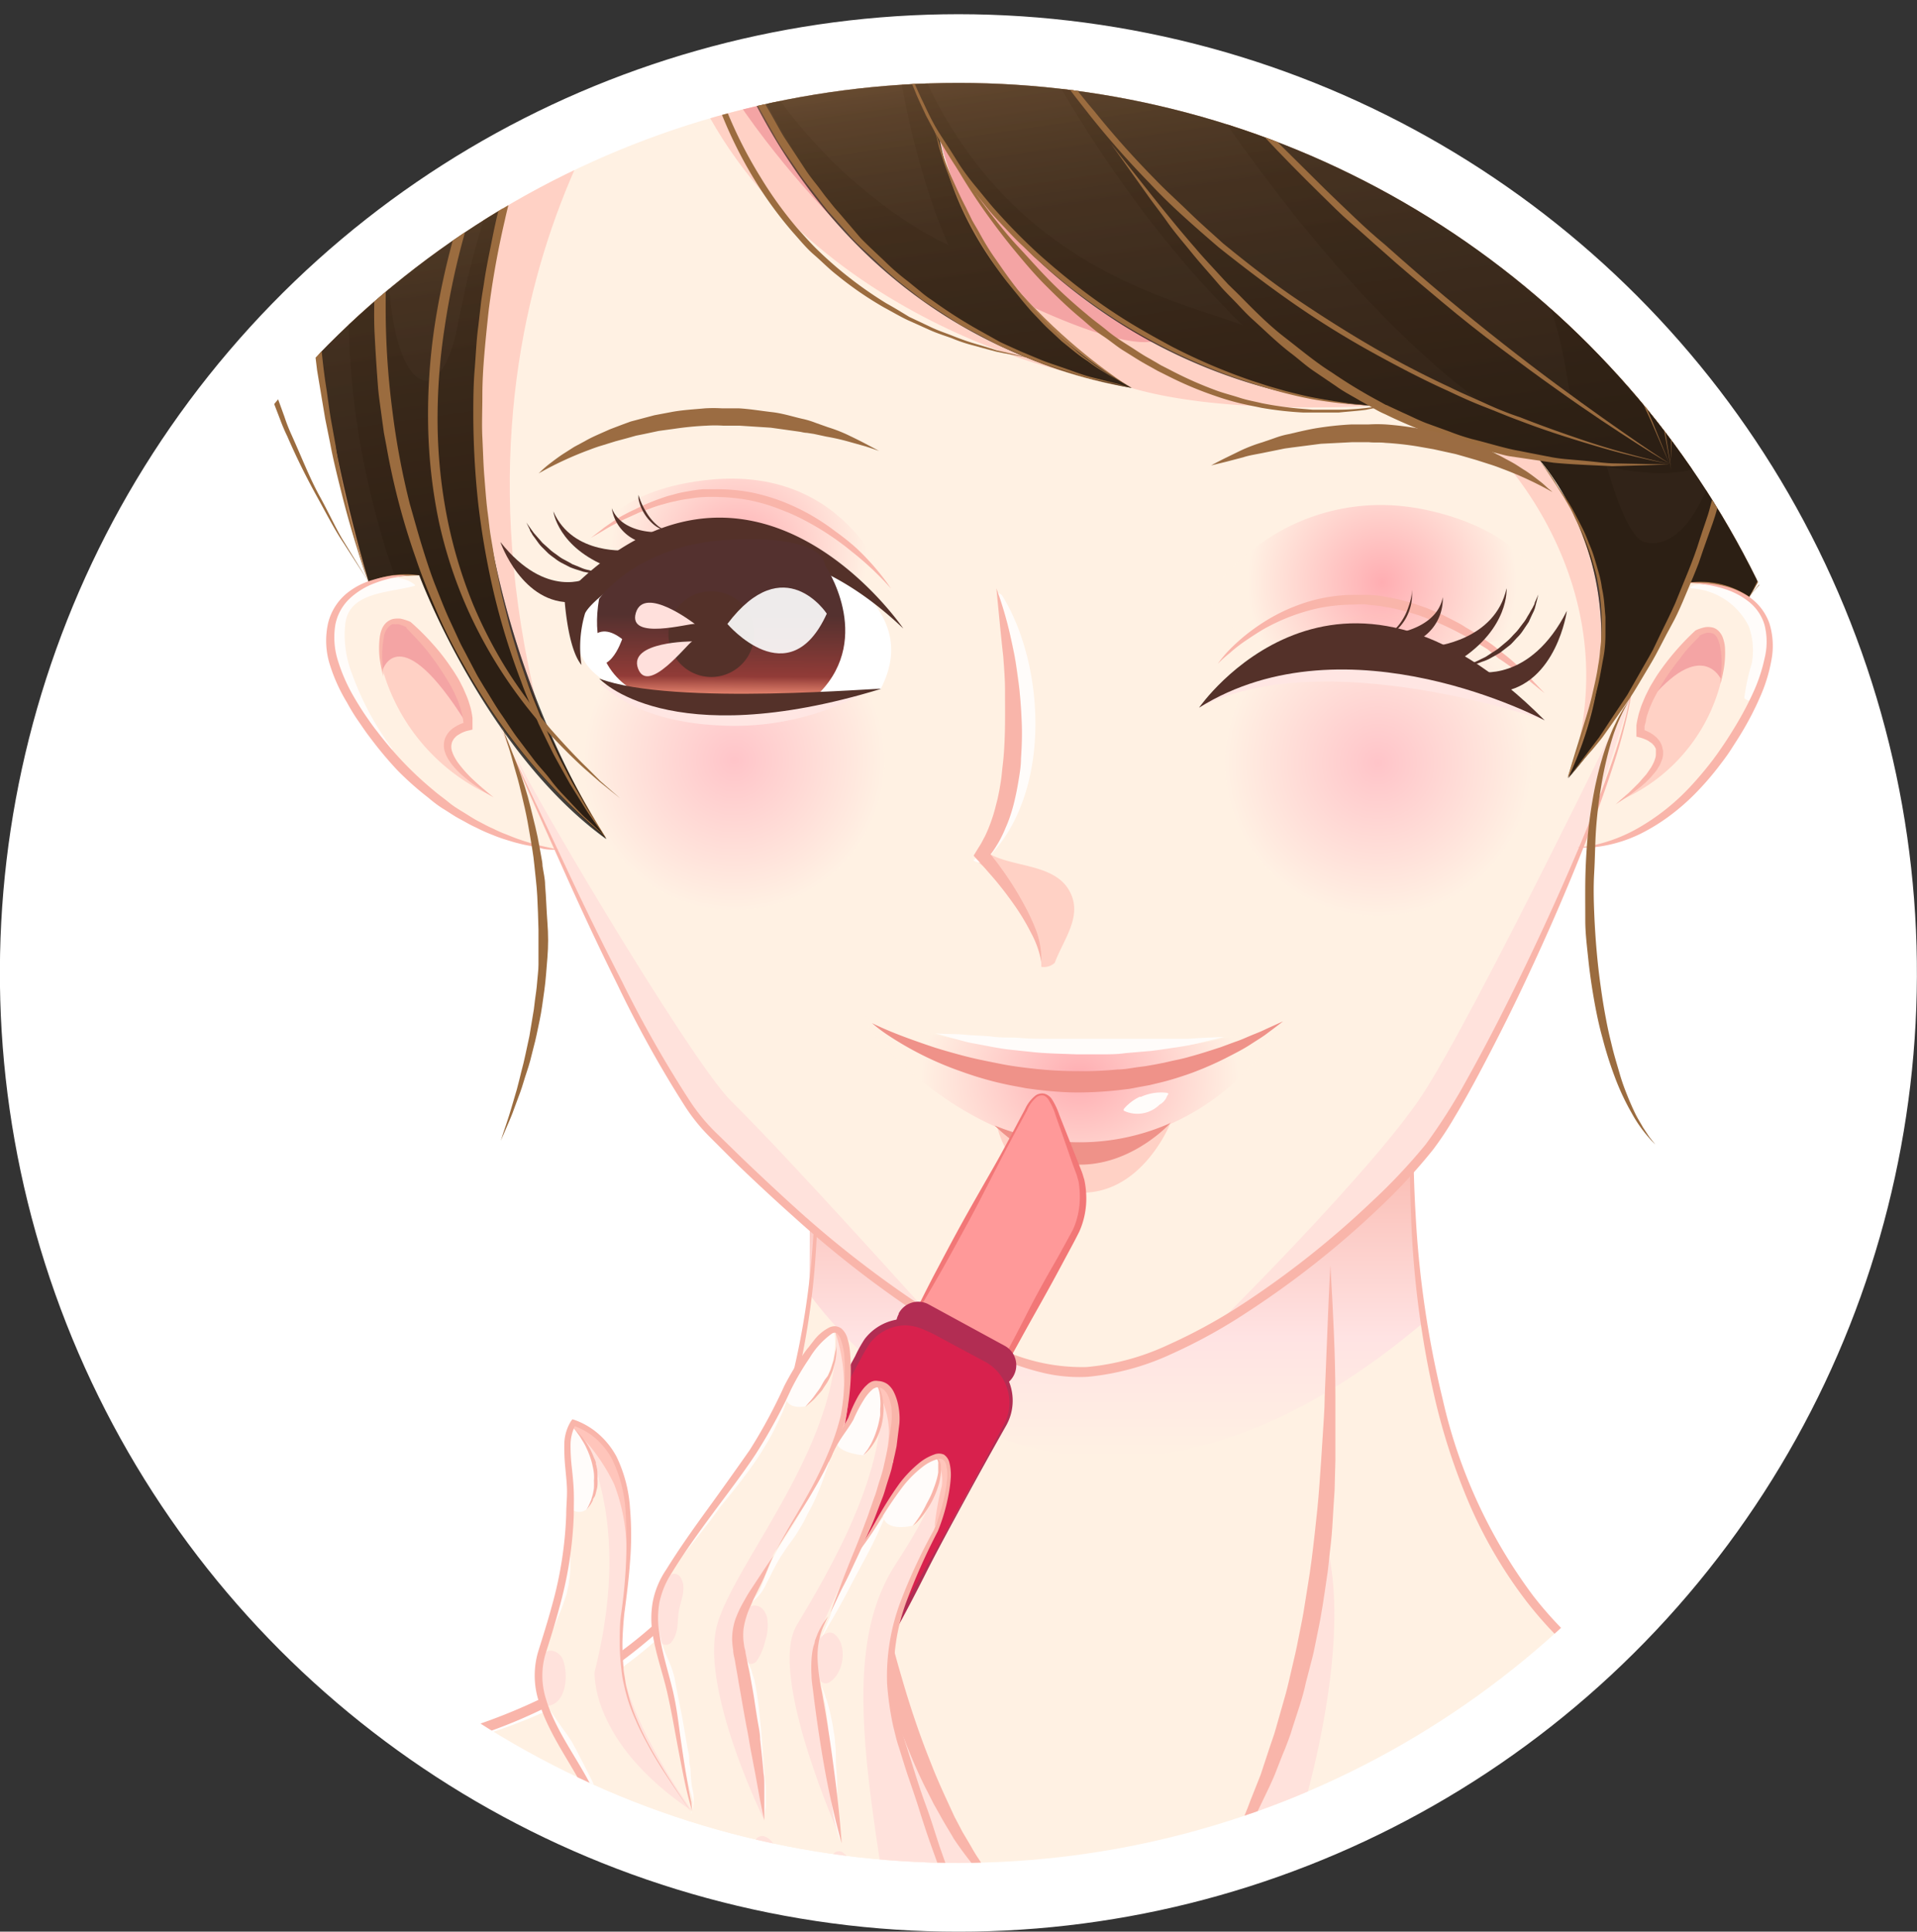 <svg xmlns="http://www.w3.org/2000/svg" xmlns:xlink="http://www.w3.org/1999/xlink" viewBox="0 0 141.76 142.81"><rect x="0" y="0" width="141.76" height="142.81" fill="#333333" stroke="none"/><defs><clipPath id="clip-path"><circle cx="-98.75" cy="71.93" r="65.8" style="fill:none"/></clipPath><radialGradient id="radial-gradient" cx="23.92" cy="130.03" r="14.96" gradientUnits="userSpaceOnUse"><stop offset="0" stop-color="#ff8191"/><stop offset="1" stop-color="#fff1e3"/></radialGradient><clipPath id="clip-path-2"><circle cx="70.88" cy="71.93" r="65.8" style="fill:none"/></clipPath><linearGradient id="linear-gradient" x1="82.51" y1="70.88" x2="82.51" y2="107.75" gradientUnits="userSpaceOnUse"><stop offset="0.33" stop-color="#f9b5aa"/><stop offset="0.76" stop-color="#ffe3e3"/><stop offset="1" stop-color="#fff1e3"/></linearGradient><linearGradient id="_R_W_h_22" x1="70.35" y1="-74.94" x2="86.03" y2="29.93" gradientTransform="translate(-1.97 12.56) rotate(0.34)" gradientUnits="userSpaceOnUse"><stop offset="0"/><stop offset="0.5" stop-color="#e9a768"/><stop offset="0.95"/></linearGradient><linearGradient id="_R_W_h_81" x1="70.35" y1="-74.94" x2="86.03" y2="29.93" gradientTransform="translate(-1.97 12.56) rotate(0.34)" gradientUnits="userSpaceOnUse"><stop offset="0"/><stop offset="0.18" stop-color="#020101"/><stop offset="0.24" stop-color="#090604"/><stop offset="0.29" stop-color="#140f09"/><stop offset="0.33" stop-color="#251b11"/><stop offset="0.36" stop-color="#3b2b1b"/><stop offset="0.39" stop-color="#573e27"/><stop offset="0.41" stop-color="#775535"/><stop offset="0.43" stop-color="#9b7045"/><stop offset="0.45" stop-color="#bc8754"/><stop offset="0.5" stop-color="#e9a768"/><stop offset="0.55" stop-color="#9f7247"/><stop offset="0.55" stop-color="#9b6f45"/><stop offset="0.57" stop-color="#765535"/><stop offset="0.6" stop-color="#573e27"/><stop offset="0.62" stop-color="#3b2b1b"/><stop offset="0.65" stop-color="#251b11"/><stop offset="0.69" stop-color="#140f09"/><stop offset="0.73" stop-color="#090604"/><stop offset="0.79" stop-color="#020101"/><stop offset="0.95"/></linearGradient><radialGradient id="radial-gradient-2" cx="56.78" cy="28" r="9.46" gradientTransform="translate(-1.97 12.56) rotate(0.34)" xlink:href="#radial-gradient"/><radialGradient id="_R_W_h_34" cx="56.53" cy="43.3" r="11.09" gradientTransform="translate(-1.97 12.56) rotate(0.34)" gradientUnits="userSpaceOnUse"><stop offset="0" stop-color="#ffa7b7"/><stop offset="1" stop-color="#fff1e3"/></radialGradient><radialGradient id="_R_W_h_34-2" cx="104.14" cy="43.22" r="11.31" xlink:href="#_R_W_h_34"/><linearGradient id="_R_W_h_2" x1="-669.47" y1="26.98" x2="-669.47" y2="38.88" gradientTransform="translate(722.96 16.88) rotate(0.34)" gradientUnits="userSpaceOnUse"><stop offset="0.47" stop-color="#54312f"/><stop offset="0.85" stop-color="#913b37"/><stop offset="1" stop-color="#ff9b7f"/></linearGradient><radialGradient id="radial-gradient-3" cx="169.94" cy="186.54" r="12.17" gradientTransform="matrix(0.96, -0.02, 0.02, 0.81, -87.04, -68.03)" xlink:href="#radial-gradient"/><radialGradient id="radial-gradient-5" cx="282.79" cy="-151.71" r="9.91" gradientTransform="translate(-190.45 174.74) rotate(3.99)" xlink:href="#radial-gradient"/></defs><title>level</title><g style="isolation:isolate"><g id="Layer_1" data-name="Layer 1"><g style="clip-path:url(#clip-path)"><g id="_Group_" data-name="&lt;Group&gt;"><path d="M6.93,195.74l-.18.07c-11.55-6.68-30.59-6.29-41.06-4.39-9.16,1.9-17.34,5.69-26.82,6.33-10.14.95-17-2.29-26.49-4.43-14.07-3.16-34.55-1.58-47,6l-.31-.11c-3.81,10.08-8.25,23.17-5,34,.09.3.19.61.3.92,0,0,0,0,0,.05a41.15,41.15,0,0,1,1.76,10h-11.6c1.49-15.48-2.5-22.06-4-33.45-1.47-13.29-6.38-26.1.49-38.91,6.38-10.44,14.21-15.1,26.5-15.66,35-1.58,41.53-16.49,40.37-44,.61-1.07,2.86,2.16,4.21,1.56,4.17-1.78,8.58-2.25,13-3s8.22-1.54,12.51-.71c2.45.47,5,.71,7.36,1.06,1.1.12,2.21.12,3.31.24.35,0,2.5-2.06,2.8-2.28-3.75,27.76,4.47,46.56,38.84,47.12,12.31.2,20.12,5.22,26.5,15.66,6.87,12.81,2,25.62.49,38.91-1.47,11.39-4.47,21.44-4,33.3v.15H11.65a35.44,35.44,0,0,1,1.11-9.52c4.39-11.51-.87-26.06-4.95-36.74C7.53,197.2,7.24,196.47,6.93,195.74Z" style="fill:#fff1e3"/></g><path d="M-42.77,108.45s-.07.69-.21,2-.3,3.22-.39,5.66a72.83,72.83,0,0,0,.17,8.79A44.64,44.64,0,0,0-40.9,136a26.42,26.42,0,0,0,7.29,11.09,26.6,26.6,0,0,0,6.07,4,37.9,37.9,0,0,0,7.19,2.59,82.22,82.22,0,0,0,15.92,2.09,45,45,0,0,1,8.28,1.12,28.68,28.68,0,0,1,7.84,3.12,27.85,27.85,0,0,1,6.52,5.36,37.37,37.37,0,0,1,2.64,3.27c.4.57.8,1.15,1.18,1.73.19.29.37.59.55.88a4.87,4.87,0,0,1,.28.47l.24.46c.32.6.6,1.25.88,1.88s.52,1.28.74,1.94a29.32,29.32,0,0,1,1.06,4,36.28,36.28,0,0,1,.6,8,105,105,0,0,1-1.95,15c-.42,2.37-.8,4.67-1.08,6.9s-.62,4.41-1,6.47c-.7,4.14-1.46,7.9-2,11.26s-.93,6.3-1.12,8.73c-.11,1.22-.14,2.31-.2,3.26s0,1.75,0,2.41c0,1.31,0,2,0,2s0-.69-.07-2c0-.66,0-1.47,0-2.42s.05-2,.14-3.26c.16-2.44.48-5.39,1-8.76s1.2-7.15,1.87-11.28c.34-2.07.66-4.23.91-6.47s.63-4.56,1-6.93.81-4.79,1.16-7.28a65.68,65.68,0,0,0,.7-7.65,36.08,36.08,0,0,0-.61-7.86,29.17,29.17,0,0,0-1.06-3.87c-.21-.64-.47-1.27-.72-1.89s-.54-1.23-.87-1.84a32.17,32.17,0,0,0-11.16-11.87,28.36,28.36,0,0,0-7.65-3.06,43.2,43.2,0,0,0-8.15-1.12,83.21,83.21,0,0,1-16-2.16A31.54,31.54,0,0,1-34,147.49a25.1,25.1,0,0,1-4.5-5.4,29.12,29.12,0,0,1-2.81-5.94,43,43,0,0,1-2.17-11.24,72.72,72.72,0,0,1-.05-8.82c.13-2.44.35-4.35.48-5.65S-42.77,108.45-42.77,108.45Z" style="fill:#f9b5aa"/><path d="M-15.83,9.39A6.41,6.41,0,0,1-15,9.17c.27-.05.61-.11,1-.16a10.31,10.31,0,0,1,1.3-.08A13.88,13.88,0,0,1-11.15,9l.84.11.43.06.43.1.89.22.89.31.45.16.43.2.86.41c.56.32,1.09.68,1.62,1s1,.78,1.43,1.17.82.85,1.2,1.25.65.84,1,1.21l.41.55c.13.17.22.36.32.52l.51.87.44.75-.5-.72-.55-.82c-.12-.16-.22-.34-.36-.5l-.43-.52c-.31-.36-.61-.78-1-1.17L-3.09,13-4.5,11.84c-.53-.33-1-.67-1.59-1l-.85-.42c-.14-.06-.27-.14-.42-.2l-.43-.16-.86-.31-.87-.23-.42-.11-.42-.07-.82-.14c-.54,0-1.05-.11-1.52-.1s-.9,0-1.29,0-.71,0-1,.09A7.17,7.17,0,0,0-15.83,9.39Z" style="fill:#9b6c3f"/><polygon points="15.8 139.91 15.8 140.88 52.99 129.83 52.99 129.08 15.8 139.91" style="fill:#f4607f"/><polygon points="15.8 139.91 -0.08 129.08 49.26 116.08 52.99 129.08 15.8 139.91" style="fill:#fff"/><polygon points="-0.08 129.08 15.8 139.91 15.8 140.88 -0.08 129.77 -0.08 129.08" style="fill:#f4607f"/><polygon points="4.58 129.51 34.06 121.45 43.26 130 17.45 138.6 4.58 129.51" style="opacity:0.5;fill:url(#radial-gradient)"/><path d="M15.81,139.91,53,129.08l.44-27.45s.06-2.26-2-1.79l-33.75,7.67s-2.34,0-2.31,4.23Z" style="fill:#fcacac"/><path d="M-.2,129.18l.39-.12c.25-.07.61-.19,1.08-.3.94-.23,2.27-.48,3.83-.75.78-.14,1.62-.29,2.5-.5s1.75-.43,2.65-.67a27.58,27.58,0,0,0,5.3-1.9l-1.27.3c-.41.12-.91.21-1.49.33l-2,.42c-1.46.29-3.18.74-5.05,1.17A24.47,24.47,0,0,0-.2,129.18Z" style="fill:#f4607f"/><path d="M33.61,118.62c-.64-2.6-2-5.28-5-4.6-2,.46-2.92,2-3.22,4a4.57,4.57,0,0,0-2.69.29c-1.77.65-2.44,2.32-2.55,4.36a3.39,3.39,0,0,0-1.25.09,2.81,2.81,0,0,0-2.41,2.93c-.26,3.8,1,8.62,2.05,12.23.23.79,3.45-.11,3.23-.86a59,59,0,0,1-1.94-11.15c.23.5.45,1,.63,1.51s.38,1,.55,1.51c.54,2.11,1.2,4,1.52,5.1.24.79,3.45-.11,3.23-.87-.38-1.26-.79-3.54-1.51-5.66a28,28,0,0,1-.65-5.35c-.06-4.43,1.12-.71,1.43.47.48,1.8.78,3.63,1.12,5.47.13.73,3.26,0,3.22-.86-.14-3.38-1.33-7.43-.51-10.84a4,4,0,0,0,.51.35,9.87,9.87,0,0,1,.75,1.81,24.24,24.24,0,0,1,.89,3.67c.84,4.12,3.14,7.73,3.95,11.81.15.74,3.39,0,3.23-.87C37.18,128.24,34.81,123.53,33.61,118.62Z" style="fill:#fcacac;mix-blend-mode:multiply"/><path d="M48.11,126.28a7.66,7.66,0,0,0-4.23,2c-1,.86-2.19,2.13-2.19,3.53,0,1.66,3.26,1.15,3.26-.26a3,3,0,0,1,1.16-1.95,4.56,4.56,0,0,1,1.69-1c.7-.06,1.68-.48,1.79-1.28S48.72,126.23,48.11,126.28Z" style="fill:#fcacac;mix-blend-mode:multiply"/><g id="_Group_2" data-name="&lt;Group&gt;"><path d="M29.75,114.22c-1.44,0-2.24,5.69-2.25,7.49a25.17,25.17,0,0,0,.28,3.08h-.06c-.14-1-.61-2.28-.84-3.21s-.54-3.41-1.49-3.48c-1.24-.23-2,1.87-2.15,2.9-.64,3.86,0,8.2.62,12.38h0c-1.12-3-1.58-6.49-3.26-8.94-3.17-4.33-3,3.49-2.62,5.38,1.67,7.14,2.14,11.75-1.36,18.45-2.78,5.13-6.36,10.93-9.55,16-3.64,5.83-5.15,12.3-5.73,19.1-.35,2.78-.77,5.74-.95,8.67-.14,4.77-.57,9.39-1,14.21a50.14,50.14,0,0,0,0,8.92c.12,2.8-1.66,7.95-1,10.54l-.68,14.46c.69,3.18,3.16,2.26,5.44,4.86,10.25,11.77,16.58,2.83,17.2,2.69l1.88,1c-.47-3.46-1.64-15.52-2.32-19.64a154.5,154.5,0,0,1-1.41-16.59c-.33-10.3-2.14-20.41,3.81-29.05,6.14-8.77,12-16.66,18.2-25.24,2.62-3.67,6.85-6.21,6.47-11.09-.32-5.18-.45-8.25.71-13.64.41-2.16,1.86-4.77,1.21-6.49-5.93.8-7,9.56-7.58,14.26-.76,7.54-2.83,10.3-9.49,16.86,1.53-3,2.57-6.21,3.89-9.27,1.68-3.85,4-6.51,2.74-10.69s-3.17-8.28-4.63-12.5c-1-3.08-1.25-6.53-2.61-9.56-.54-1.35-1-1.89-1.48-1.9Z" style="fill:#fff1e3"/></g><path d="M48.91,127s-6.69,5.79-6.56,21c0,0-.94,6.13-10.51,10.16,0,0,6.54-6.2,8.25-10.82s1.4-13.78,4.37-17.32S48.91,127,48.91,127Z" style="fill:#ffe2dc"/><path d="M29.75,114.22s-5,3,.4,19.68l1.55,6.19s.47,2.09-2.09,7.39a55.37,55.37,0,0,0-3.71,10.16s7.82-10.2,7.55-16S27.1,123.82,29.75,114.22Z" style="fill:#ffe2dc"/><path d="M25.2,118.22s-3.52-.2-1.46,14.37c0,0,1.05,5.58,1.46,8.45S20,156.27,19.44,157.72c0,0,9-12.55,7.62-17.37S22.55,124.89,25.2,118.22Z" style="fill:#ffe2dc"/><path d="M38.2,138.3a1.64,1.64,0,0,1,.63,1.29v0a5.83,5.83,0,0,1-1.15,4.69.56.56,0,0,1-.88-.11c-.51-1.09,0-2.06,0-3.18,0-.9-.15-2.05.62-2.71A.57.57,0,0,1,38.2,138.3Z" style="fill:#ffe2dc"/><path d="M30.87,139.38a1.15,1.15,0,0,1,.76,1.39.51.51,0,0,1-.15.33,4.08,4.08,0,0,1-.93,3.19.57.57,0,0,1-.94-.24,5.11,5.11,0,0,1-.29-1.82,4.9,4.9,0,0,1,.27-2C29.81,139.77,30.27,139.24,30.87,139.38Z" style="fill:#ffe2dc"/><path d="M24.47,140.38a1.69,1.69,0,0,1,.71,1,.47.47,0,0,1-.11.48,5.62,5.62,0,0,1-.8,2.63.56.56,0,0,1-.87.13c-1-1-.77-3.56.51-4.22A.56.56,0,0,1,24.47,140.38Z" style="fill:#ffe2dc"/><path d="M46.56,128s0,0,.09,0a8.6,8.6,0,0,1,1.85-1c.11,0,.5.36.44.41a16.49,16.49,0,0,0-4.48,4.13,17.54,17.54,0,0,0-2.3,5.53c0,.08-.2-.23-.18-.36a16.86,16.86,0,0,1,2-5.83l0,0A5,5,0,0,1,46.56,128Z" style="fill:#ffc5bb"/><path d="M29.76,114.44c-1.6,2.36-2.21,6-2.14,8.86,0,0-.43-.18-.43-.32a19.68,19.68,0,0,1,.5-4.46c.28-1.26.65-3.48,1.73-4.31C29.51,114.14,29.84,114.34,29.76,114.44Z" style="fill:#ffc5bb"/><path d="M25.14,118.83A8.24,8.24,0,0,0,23.59,122c-.22,1-.17,2-.47,3,0,.1-.49-.3-.46-.44.23-1.27.42-2.57.74-3.82.18-.73.84-2.28,1.6-2.63C25.14,118,25.23,118.71,25.14,118.83Z" style="fill:#ffc5bb"/><path d="M19,123.21s.28.06.27.12a5.28,5.28,0,0,1-.66,1,3.47,3.47,0,0,0-.38,1.37,29.16,29.16,0,0,1-.23,3.64,14.73,14.73,0,0,1-.32-1.45,19.68,19.68,0,0,1,.11-2.87C17.88,124.46,18.25,123.16,19,123.21Z" style="fill:#ffc5bb"/><path d="M29.91,114.36a7.63,7.63,0,0,0,.77,7s1.4.71,1.81-.46C32.49,120.89,32,116.06,29.91,114.36Z" style="fill:#fffcfa"/><path d="M25.39,118.11a6.42,6.42,0,0,0-.28,6.4s2.22.3,2.41-.7C27.52,123.81,26.45,118.27,25.39,118.11Z" style="fill:#fffcfa"/><path d="M46.84,147.48s-.25-1.77-.58-4.07c0-.29-.07-.6-.1-.93,0-.17,0-.33,0-.5s0-.33,0-.5,0-.35,0-.52,0-.35,0-.52a8.84,8.84,0,0,1,.17-1.05c.06-.36.15-.7.23-1s.17-.68.26-1,.17-.68.26-1,.15-.67.24-1c0,0,0,.37-.07,1s-.19,1.55-.39,2.65c-.05.27-.08.56-.13.86s-.07.61-.1.93,0,.65,0,1,0,.69,0,1.05c0,.72.11,1.49.16,2.29S46.84,146.66,46.84,147.48Z" style="fill:#fffcfa"/><path d="M38.33,138.57v-.12a2,2,0,0,0,0-.34,6.29,6.29,0,0,0-.47-1.18c-.24-.5-.51-1.11-.81-1.8s-.64-1.46-1-2.29l-.53-1.3-.62-1.35c-.41-.93-.82-1.9-1.19-2.91-.18-.5-.36-1-.52-1.54s-.3-1-.42-1.57-.22-1.06-.32-1.58-.12-1.06-.17-1.57c0,0,.14.52.4,1.44.16.45.31,1,.55,1.65.11.31.22.66.36,1s.29.73.44,1.13l.5,1.22c.18.42.37.86.56,1.32s.41.92.62,1.41.44,1,.62,1.5c.38,1,.76,2.14,1.14,3.28.18.57.37,1.15.56,1.74a6.72,6.72,0,0,1,.28.9A2.53,2.53,0,0,1,38.33,138.57Z" style="fill:#fffcfa"/><path d="M31.37,139.36l-.07-.06-.17-.23a4.63,4.63,0,0,1-.53-1,5.23,5.23,0,0,1-.22-.76c-.06-.27-.12-.56-.19-.87s-.14-.63-.22-1-.17-.69-.29-1-.23-.7-.39-1.09-.31-.77-.43-1.19a13,13,0,0,1-.36-1.26q-.18-.64-.3-1.32c-.18-.89-.29-1.8-.38-2.7s-.14-1.8-.16-2.68c0,0,.09.46.26,1.24.08.4.18.88.29,1.44s.24,1.19.4,1.89l.25,1.08c.09.38.2.76.3,1.16s.25.8.37,1.22.29.84.44,1.28a10,10,0,0,1,.37,1.43c.1.48.17,1,.23,1.48s.11,1,.2,1.51A4.72,4.72,0,0,0,31.37,139.36Z" style="fill:#fffcfa"/><path d="M24.92,141s-.51-1.64-1.09-4c-.28-1.17-.6-2.49-.92-3.86s-.6-2.79-.79-4.16c0,0,.47,1.34,1.08,3.51.15.54.31,1.13.47,1.77s.31,1.32.46,2C24.42,137.78,24.69,139.36,24.92,141Z" style="fill:#fffcfa"/><path d="M24.63,139.8l-.18-1.05c-.05-.33-.11-.73-.18-1.17,0-.22-.06-.46-.11-.71s-.12-.5-.18-.76c-.12-.53-.24-1.1-.36-1.7-.06-.3-.17-.59-.25-.89s-.16-.61-.25-.92l-.24-.94-.3-.92c-.19-.62-.37-1.24-.53-1.85l.38.82c.12.28.26.6.43,1l.26.61a5.72,5.72,0,0,1,.24.7c.16.49.33,1,.5,1.61a8.46,8.46,0,0,1,.23.9l.18,1c.05.34.11.67.17,1a7.32,7.32,0,0,1,.11,1.06C24.59,138.29,24.62,139,24.63,139.8Z" style="fill:#fffcfa"/><path d="M22.34,249.52c-.34-2.73-.6-5.46-.9-8.19s-.57-5.47-.89-8.2-.78-5.45-1-8.18-.45-5.46-.59-8.2l-.36-8.24c-.14-2.74-.3-5.48-.3-8.22a40.92,40.92,0,0,1,.73-8.13,23.48,23.48,0,0,1,3-7.54c.36-.58.73-1.13,1.14-1.68l1.2-1.68,2.39-3.35,4.8-6.7,4.85-6.65,2.42-3.33L40,159.56c.41-.56.79-1.11,1.23-1.62,1.71-2.1,3.8-4,5.13-6.5a8,8,0,0,0,.95-4.12c-.08-1.38-.16-2.74-.2-4.11a36.46,36.46,0,0,1,.62-8.14c.13-.66.25-1.35.4-2s.37-1.3.58-1.95a18.73,18.73,0,0,0,.55-2,4.08,4.08,0,0,0-.07-2.16l-.07-.18-.19,0a6.1,6.1,0,0,0-2.27.8,7.23,7.23,0,0,0-1.81,1.58,13.2,13.2,0,0,0-2.14,4.19,28.69,28.69,0,0,0-1,4.56c-.26,1.54-.41,3.09-.58,4.63-.1.76-.22,1.53-.37,2.28a21.76,21.76,0,0,1-.6,2.24c-.12.36-.27.72-.4,1.08s-.31.7-.49,1.05a17.36,17.36,0,0,1-1.18,2c-.43.64-.9,1.26-1.39,1.86s-1,1.18-1.52,1.75c-1.06,1.14-2.14,2.25-3.24,3.35,1.11-1.08,2.22-2.17,3.29-3.3.53-.57,1-1.14,1.56-1.73s1-1.21,1.43-1.84a19.41,19.41,0,0,0,1.22-2c.18-.34.34-.7.51-1.05s.29-.72.42-1.09a19.84,19.84,0,0,0,.64-2.25c.17-.76.3-1.53.42-2.31A46.31,46.31,0,0,1,43,133.48a12.65,12.65,0,0,1,2.1-4,6.76,6.76,0,0,1,1.7-1.46,5.57,5.57,0,0,1,2.11-.72l-.26-.16a3.73,3.73,0,0,1,0,1.91,17.86,17.86,0,0,1-.56,2c-.21.65-.44,1.3-.61,2s-.28,1.35-.42,2a37.51,37.51,0,0,0-.66,8.26c0,1.37.12,2.75.19,4.12a7.24,7.24,0,0,1-.9,3.8c-1.25,2.38-3.32,4.25-5.08,6.38-.45.53-.85,1.11-1.25,1.65l-1.22,1.67-2.43,3.32-4.85,6.66-4.77,6.72-2.38,3.36-1.19,1.67c-.4.56-.8,1.14-1.17,1.73a23.89,23.89,0,0,0-3,7.73,38.8,38.8,0,0,0-.69,8.25c0,2.76.2,5.51.36,8.24l.44,8.23c.16,2.75.37,5.49.69,8.22s.84,5.44,1.15,8.17.66,5.45,1,8.18S22,246.8,22.34,249.52Z" style="fill:#f9b5aa"/><path d="M31.84,158.14l.35-.68c.23-.44.55-1.1.93-2s.82-1.9,1.32-3.1,1.05-2.56,1.71-4,1.59-2.92,2.28-4.65a9,9,0,0,0,.66-2.81,8,8,0,0,0-.4-3c-.58-1.91-1.32-3.88-2.08-5.84s-1.55-4-2.26-6A49.17,49.17,0,0,1,32.78,120a25.91,25.91,0,0,0-.89-3c-.09-.25-.19-.49-.29-.73s-.19-.46-.31-.71a4,4,0,0,0-.94-1.35,1,1,0,0,0-.46-.22.86.86,0,0,0-.55.09,1.62,1.62,0,0,0-.62.63,6.31,6.31,0,0,0-.59,1.41,20.75,20.75,0,0,0-.59,2.79,23,23,0,0,0-.25,2.69,24.52,24.52,0,0,0,.2,2.52,29.55,29.55,0,0,0,.92,4.3c.36,1.25.71,2.33,1,3.23.57,1.78.89,2.8.89,2.8s-.26-1-.77-2.84c-.25-.9-.56-2-.87-3.26a35.61,35.61,0,0,1-.79-4.27c-.08-.79-.13-1.63-.14-2.47a24.76,24.76,0,0,1,.3-2.62,20.45,20.45,0,0,1,.64-2.71,6.58,6.58,0,0,1,.55-1.27,1.09,1.09,0,0,1,.4-.42c.12-.06.22,0,.38.08a7.11,7.11,0,0,1,1.33,2.54,22.37,22.37,0,0,1,.85,3,48.72,48.72,0,0,0,1.55,6.22c.73,2,1.54,4,2.31,6s1.51,3.88,2.11,5.79a7.83,7.83,0,0,1,.41,2.81,8.84,8.84,0,0,1-.57,2.66c-.63,1.69-1.52,3.2-2.17,4.68s-1.15,2.85-1.6,4.07-.85,2.28-1.21,3.14-.63,1.54-.84,2Z" style="fill:#f9b5aa"/><path d="M27.73,125.7a4.57,4.57,0,0,0,.05-.52,4.89,4.89,0,0,0,0-.54c0-.35-.12-.7-.19-1s-.16-.69-.25-1l-.25-1v0a13.74,13.74,0,0,0-.36-2,5.27,5.27,0,0,0-.36-1c-.05-.08-.09-.16-.15-.24a1.74,1.74,0,0,0-.18-.22.75.75,0,0,0-.26-.2.91.91,0,0,0-.34-.11h0a1.35,1.35,0,0,0-.84.12,2.15,2.15,0,0,0-.61.5,4.75,4.75,0,0,0-.7,1.26,6.1,6.1,0,0,0-.38,1.38l-.16,1.34-.07.67,0,.69,0,1.38c0,.45.05.91.08,1.36s0,.91.1,1.36c.11.9.19,1.8.35,2.69s.3,1.79.47,2.67.33,1.78.51,2.66.34,1.77.54,2.65c-.17-1.79-.4-3.59-.64-5.37-.13-.89-.24-1.79-.34-2.68-.05-.45-.11-.89-.15-1.34l-.12-1.34c-.05-.44-.05-.89-.08-1.33s-.05-.9-.06-1.34l0-1.32v-.67l.07-.67.14-1.34a6.38,6.38,0,0,1,.32-1.23,4.26,4.26,0,0,1,.58-1.1,1.6,1.6,0,0,1,.42-.37.85.85,0,0,1,.47-.09h0s.09,0,.13.05a.31.31,0,0,1,.14.09,1,1,0,0,1,.14.15l.12.18a4.55,4.55,0,0,1,.37.87,13.13,13.13,0,0,1,.44,1.9h0c.19.69.46,1.34.66,2,.1.33.2.67.27,1a4.5,4.5,0,0,1,.08.51A4.73,4.73,0,0,1,27.73,125.7Z" style="fill:#f9b5aa"/><path d="M23.83,133.4s-.11-.3-.28-.86-.4-1.39-.68-2.46a31.53,31.53,0,0,0-1.19-3.79,9.67,9.67,0,0,0-1.18-2.17,3.63,3.63,0,0,0-1-1,1,1,0,0,0-.8-.12,1.15,1.15,0,0,0-.59.56,4.54,4.54,0,0,0-.43,1.43,12.45,12.45,0,0,0-.15,1.51,17.23,17.23,0,0,0,.15,3.18,54.36,54.36,0,0,1,1.14,6.66,18.94,18.94,0,0,1-.61,7.07,24.61,24.61,0,0,1-1.3,3.43c-.28.55-.53,1.12-.84,1.65l-.93,1.63c-.6,1.1-1.21,2.2-1.85,3.26s-1.25,2.15-1.89,3.21c-1.28,2.11-2.54,4.18-3.79,6.17l-.92,1.49c-.29.5-.59,1-.85,1.5s-.54,1-.76,1.51-.47,1-.67,1.51a38.54,38.54,0,0,0-1.88,5.8,46.39,46.39,0,0,0-.93,5.06c-.19,1.52-.31,2.84-.38,3.94s-.11,2-.12,2.55,0,.9,0,.9,0-.32.06-.9.12-1.45.22-2.54A56.73,56.73,0,0,1,2.9,174.7a38,38,0,0,1,2-5.7c.2-.5.44-1,.68-1.48s.51-1,.77-1.47.58-1,.87-1.47.61-1,.92-1.47c1.27-2,2.54-4.06,3.84-6.16.64-1,1.27-2.13,1.91-3.2s1.27-2.17,1.88-3.26l.91-1.64c.33-.56.57-1.13.86-1.7a25.42,25.42,0,0,0,1.31-3.53,19.72,19.72,0,0,0,.59-7.29,48.48,48.48,0,0,0-1.25-6.69,17,17,0,0,1-.19-3.08,11.82,11.82,0,0,1,.11-1.47,4.15,4.15,0,0,1,.37-1.31.78.78,0,0,1,.38-.4.6.6,0,0,1,.51.08,3.49,3.49,0,0,1,.91.85,9.79,9.79,0,0,1,1.21,2.07,34.17,34.17,0,0,1,1.28,3.74C23.35,132.23,23.83,133.4,23.83,133.4Z" style="fill:#f9b5aa"/><path d="M30.32,134.72s.3.8.76,2.15c.11.34.24.72.37,1.13l.21.64.18.69a10,10,0,0,1,.29,1.57,5.58,5.58,0,0,1-.15,1.8,8.57,8.57,0,0,1-.28.9c-.12.29-.23.57-.34.86-.24.58-.48,1.18-.72,1.79-.51,1.21-1,2.47-1.54,3.74-.28.63-.53,1.28-.79,1.92s-.54,1.29-.82,1.93l-.79,1.91c-.27.64-.54,1.26-.82,1.88,0,0,.16-.68.47-1.89l.27-1c.1-.37.2-.77.34-1.19.26-.84.57-1.79.93-2.84.17-.52.38-1.06.59-1.62s.44-1.15.68-1.75c.46-1.2,1-2.46,1.59-3.78.07-.16.15-.33.21-.49l.18-.48a5.39,5.39,0,0,0,.23-1,7.7,7.7,0,0,0-.12-2.17c-.1-.77-.3-1.53-.45-2.31S30.49,135.53,30.32,134.72Z" style="fill:#f9b5aa"/><path d="M24.78,139l.18.48a4.9,4.9,0,0,1,.18.57,6.83,6.83,0,0,1,.16.81c0,.15,0,.31.05.48a4.6,4.6,0,0,1,0,.53,3.63,3.63,0,0,1,0,.57c0,.2,0,.41-.08.61-.07.42-.18.85-.3,1.3s-.28.89-.45,1.36c-.66,1.87-1.45,4-2.33,6.17s-1.88,4.33-2.93,6.35c0,0,.65-2.25,1.91-5.75.63-1.76,1.38-3.81,2.3-6.05.23-.56.46-1.13.71-1.72a17.9,17.9,0,0,0,.6-1.79A7.16,7.16,0,0,0,25,141a6.63,6.63,0,0,0-.06-1C24.93,139.63,24.84,139.3,24.78,139Z" style="fill:#f9b5aa"/><path d="M48.89,127.39l-.15.12a3.83,3.83,0,0,0-.4.37,2.29,2.29,0,0,0-.27.27c-.1.1-.21.2-.31.32s-.21.25-.31.39a5,5,0,0,0-.32.44,8.59,8.59,0,0,0-.6,1l-.24.59c-.06.21-.13.41-.18.63a4.64,4.64,0,0,0-.11.65c0,.22,0,.44,0,.67s0,.22,0,.33,0,.22,0,.33.1.43.14.65a1.15,1.15,0,0,1-.07-.15,2.72,2.72,0,0,1-.17-.44c0-.1-.06-.21-.1-.33s0-.26-.06-.41a4.85,4.85,0,0,1,0-1,4.15,4.15,0,0,1,.1-.58,5.69,5.69,0,0,1,.18-.6,4.06,4.06,0,0,1,.27-.61,5.55,5.55,0,0,1,.35-.61A6.64,6.64,0,0,1,48.89,127.39Z" style="fill:#f9b5aa"/><path d="M29.77,114.13s-.05.28-.13.7a3.37,3.37,0,0,0-.06.36c0,.13,0,.28,0,.42s0,.31-.05.48,0,.34,0,.52a3.51,3.51,0,0,0,0,.56l0,.58c0,.2.07.4.1.61s0,.2,0,.3l.09.31c.06.2.1.41.17.61l.24.6a3.11,3.11,0,0,0,.26.59c.08.19.17.38.27.58,0,0-.14-.19-.35-.5a3.16,3.16,0,0,0-.18-.27,2.71,2.71,0,0,1-.18-.34c-.07-.13-.13-.26-.2-.4a2.76,2.76,0,0,1-.19-.46c-.06-.17-.11-.34-.17-.52a4.93,4.93,0,0,1-.13-.58,4.34,4.34,0,0,1-.08-.63c0-.22,0-.44,0-.67s0-.46.05-.69a6,6,0,0,1,.12-.72c.06-.24.1-.48.18-.72S29.68,114.39,29.77,114.13Z" style="fill:#f9b5aa"/><path d="M25.39,118.11a1.1,1.1,0,0,0-.09.14,2.84,2.84,0,0,0-.22.41,4.17,4.17,0,0,0-.26.65,6.17,6.17,0,0,0-.21.87c0,.16-.05.32-.08.49s0,.35,0,.53c0,.36,0,.73,0,1.11a7.21,7.21,0,0,0,.19,1.13,5,5,0,0,0,.17.55c.06.19.15.35.22.53L25,124.4a3.52,3.52,0,0,1-.21-.35,5.48,5.48,0,0,1-.27-.58,6.4,6.4,0,0,1-.22-.82,7.66,7.66,0,0,1-.1-1,6,6,0,0,1,.09-1.16,4.84,4.84,0,0,1,.14-.61,5,5,0,0,1,.22-.61,3.8,3.8,0,0,1,.31-.6A3.49,3.49,0,0,1,25.39,118.11Z" style="fill:#f9b5aa"/><path d="M19.2,123.4l-.09.13a1.11,1.11,0,0,0-.11.16l-.1.24c0,.09,0,.19-.08.3s0,.24-.05.37a8.05,8.05,0,0,0,0,.86,9.36,9.36,0,0,0,.12,1c.06.35.12.71.21,1.07a9.72,9.72,0,0,0,.72,2.13l-.09-.12a2.82,2.82,0,0,1-.21-.33,6.66,6.66,0,0,1-.57-1.32,8.47,8.47,0,0,1-.39-2.08,4.14,4.14,0,0,1,0-.61c0-.21,0-.42.07-.64s.05-.21.08-.31.07-.21.11-.32.12-.19.17-.29S19.13,123.48,19.2,123.4Z" style="fill:#f9b5aa"/><path d="M16.82,107.7l.88-.14,1-.18,1.39-.18.82-.1.89-.09c.62-.07,1.29-.13,2-.19,1.43-.14,3-.27,4.76-.5.87-.11,1.77-.26,2.69-.43l2.79-.61,2.83-.66c1-.23,1.94-.45,2.92-.7s2-.51,3-.8,2-.58,3-.92,2-.69,2.89-1.1a27.68,27.68,0,0,0,2.74-1.32l-.74.12c-.48.07-1.17.21-2.08.33l-1.5.23-1.79.25c-1.27.19-2.72.4-4.32.66s-3.34.56-5.21,1c-.93.19-1.9.43-2.89.68s-1.92.53-2.94.76-2,.49-3.11.73-2.17.5-3.28.8c-.56.14-1.12.29-1.68.47s-1.13.33-1.7.54-1.12.4-1.68.64Z" style="fill:#f46767"/><path d="M53.32,100.73s-.1,1-.2,2.68c0,.42,0,.88-.09,1.38s-.11,1-.16,1.6-.1,1.17-.16,1.8-.14,1.29-.21,2-.14,1.39-.21,2.12-.15,1.48-.21,2.24-.11,1.56-.16,2.35-.09,1.61-.08,2.43,0,1.65,0,2.48.13,1.66.21,2.49l.15,1.23.25,1.21c.17.81.36,1.59.57,2.36,0,0,.07-.83.13-2.29,0-.36,0-.76,0-1.21s.08-.92.12-1.43.07-1.06.11-1.63.11-1.19.16-1.83c.11-1.28.22-2.68.35-4.18s.22-3.12.28-4.81c0-.85,0-1.72,0-2.61s-.07-1.8-.13-2.72a27,27,0,0,0-.3-2.79C53.67,102.63,53.5,101.68,53.32,100.73Z" style="fill:#f46767"/><path d="M16.39,108.07l-.15.13s-.12.1-.18.17l-.22.27a4.84,4.84,0,0,0-.44.86,7.72,7.72,0,0,0-.36,1.24,19.53,19.53,0,0,0-.31,3.43c0,.64,0,1.33,0,2s0,1.47-.06,2.25c0,1.56-.06,3.22-.06,5s0,3.52.12,5.38c0,.93.08,1.86.18,2.78s.19,1.86.31,2.77.25,1.83.38,2.74.26,1.8.4,2.68c0,0,.07-.92.13-2.58,0-.83,0-1.84,0-3,0-.58,0-1.2,0-1.86s0-1.36,0-2.08c0-1.46,0-3.05,0-4.74s0-3.54-.09-5.45c0-1-.08-1.93-.12-2.92,0-.5,0-1-.09-1.52l-.15-1.52a24.33,24.33,0,0,1-.13-3.08,7.91,7.91,0,0,1,.19-1.54A3,3,0,0,1,16.39,108.07Z" style="fill:#f46767"/></g><circle cx="70.88" cy="71.93" r="70.88" transform="translate(-12.72 128.59) rotate(-79.55)" style="fill:#fff"/><circle cx="70.88" cy="71.93" r="65.8" style="fill:#fff"/><g style="clip-path:url(#clip-path-2)"><g id="_Group_3" data-name="&lt;Group&gt;"><path d="M156.73,181.77l-.17.08c-12-8.55-31.75-8-42.61-5.61-9.5,2.42-18,7.28-27.82,8.09-10.52,1.22-17.62-2.93-27.48-5.67-14.59-4-35.84-2-48.74,7.69l-.32-.14c-4,12.89-8.56,29.64-5.15,43.44.1.39.2.79.31,1.18a.11.11,0,0,1,0,.06,64.14,64.14,0,0,1,1.84,12.82h-12c1.54-19.8-2.59-28.22-4.12-42.79-1.53-17-6.62-33.38.51-49.77,6.62-13.35,14.73-19.32,27.48-20,36.28-2,43.09-21.09,41.88-56.32.64-1.37,3,2.76,4.37,2C69,74.53,73.6,73.92,78.18,73s8.52-2,13-.91c2.54.6,5.21.91,7.63,1.36,1.15.16,2.29.16,3.43.31.37,0,2.6-2.64,2.9-2.93-3.88,35.52,4.65,59.57,40.3,60.28,12.77.26,20.87,6.68,27.49,20,7.12,16.39,2,32.78.51,49.77-1.53,14.57-4.63,27.43-4.13,42.6v.19h-7.66a54.9,54.9,0,0,1,1.16-12.17c4.55-14.73-.91-33.34-5.14-47C157.36,183.63,157.05,182.7,156.73,181.77Z" style="fill:#fff1e3"/></g><path d="M97.87,113.36s-1.24,18-11.59,30.85c0,0-.33,1.26,5.18-1.44,0,0,4.8-3.57,18.89-1.32,0,0,12.34,1.48,18.89.1,0,0-22.12-6.14-34.23-3.41C95,138.14,100.74,122.3,97.87,113.36Z" style="fill:#ffe2dc"/><path d="M64.37,117.46s5.16,19.47,11.39,24.33c0,0,.26,4.55-2.86,2.42,0,0-5.82-5.26-21-2.82,0,0-11.43,3.05-16.91.4a57.36,57.36,0,0,0,13.87-3.34c6.49-2.66,14.93-.82,19.79.15C68.7,138.6,63.77,124.21,64.37,117.46Z" style="fill:#ffe2dc"/><path d="M59.83,72.76s.12,20.34,0,22.87c0,0,17.42,25.7,45.31,2.25a146.64,146.64,0,0,1-.06-27L61.38,74.35Z" style="fill:url(#linear-gradient)"/><path d="M18.44,131.16s-33,10.67-29.57,57.08c0,0-5.44-27.42,4.21-41S8.32,132.23,18.44,131.16Z" style="fill:#fffcfa"/><path d="M59.83,72.76s.08.83.22,2.38.3,3.83.42,6.74a99.86,99.86,0,0,1-.13,10.5,56.82,56.82,0,0,1-2.42,13.4A38.93,38.93,0,0,1,54.79,113a32,32,0,0,1-5.07,6.65,37.54,37.54,0,0,1-15.53,9,64.37,64.37,0,0,1-9.29,2.15c-1.59.25-3.2.45-4.82.62s-3.23.28-4.83.54A31.29,31.29,0,0,0,6,134.85a27,27,0,0,0-4.12,2.64,29.13,29.13,0,0,0-3.59,3.35,41.49,41.49,0,0,0-5.65,8c-.4.72-.78,1.44-1.15,2.18l-.14.27-.11.26-.24.57c-.16.38-.32.77-.45,1.15A39.78,39.78,0,0,0-10.93,158a58.59,58.59,0,0,0-1.17,19c.51,6.19,1.46,12.14,2.16,17.82.17,1.42.34,2.82.48,4.2.06.69.13,1.38.19,2.06s.15,1.35.23,2c.33,2.65.73,5.21,1.17,7.67s.89,4.79,1.28,7,.71,4.37.93,6.39A88.43,88.43,0,0,1-5,234.62c0,.73,0,1.42,0,2.06s0,1.26-.07,1.82,0,1.09-.06,1.57-.06.91-.08,1.3l-.17,2.38s0-.83.13-2.38c0-.39,0-.83.07-1.3s0-1,0-1.57,0-1.17,0-1.82,0-1.33,0-2.06a87.09,87.09,0,0,0-.77-10.44c-.52-4-1.45-8.49-2.37-13.39-.46-2.45-.89-5-1.25-7.69l-.24-2c-.07-.68-.15-1.37-.22-2.06-.15-1.38-.32-2.77-.51-4.19-.73-5.65-1.76-11.6-2.27-17.83a58.82,58.82,0,0,1,1.13-19.22A40.71,40.71,0,0,1-10.2,153c.13-.4.29-.78.45-1.16l.23-.57c0-.11.07-.17.14-.31l.14-.28c.37-.74.76-1.48,1.15-2.21a42.82,42.82,0,0,1,5.75-8.23,30.81,30.81,0,0,1,3.7-3.43,27.36,27.36,0,0,1,4.26-2.7,31.67,31.67,0,0,1,9.51-3c1.63-.26,3.28-.38,4.88-.53s3.2-.36,4.78-.6A63,63,0,0,0,34,127.93a43.26,43.26,0,0,0,8.36-3.56,32.62,32.62,0,0,0,7-5.19,31.55,31.55,0,0,0,5-6.5,38,38,0,0,0,3.14-7,59,59,0,0,0,2.57-13.28,98.33,98.33,0,0,0,.28-10.47c-.07-2.91-.21-5.19-.32-6.75S59.83,72.76,59.83,72.76Z" style="fill:#f9b5aa"/><path d="M105.18,70.1l-.2,2.41c-.12,1.57-.29,3.87-.39,6.81s-.14,6.51.1,10.59a73.89,73.89,0,0,0,2,13.56A38.39,38.39,0,0,0,113.39,118a27.88,27.88,0,0,0,6.42,6,33.46,33.46,0,0,0,8.25,4,53.11,53.11,0,0,0,9.29,2.06c1.6.22,3.21.39,4.84.53s3.27.23,4.93.4a32.08,32.08,0,0,1,9.76,2.47,27,27,0,0,1,8.35,5.8,40,40,0,0,1,6.06,8.13c.42.73.83,1.47,1.22,2.21.2.37.38.75.57,1.12l.14.28,0,.07,0,.1.06.14.24.58c.32.76.6,1.57.89,2.36s.52,1.58.74,2.39a56.51,56.51,0,0,1,1.53,19.4c-.46,6.31-1.49,12.32-2.25,18q-.3,2.14-.54,4.23c-.16,1.39-.27,2.77-.44,4.12-.31,2.7-.67,5.31-1,7.8-.72,5-1.45,9.56-2,13.62s-.87,7.61-1,10.54c-.1,1.47-.14,2.78-.18,3.92s0,2.11,0,2.9c0,1.57,0,2.41,0,2.41s0-.84-.06-2.41c0-.79,0-1.76,0-2.9s0-2.46.12-3.93c.13-2.94.41-6.5.89-10.57s1.12-8.65,1.81-13.64c.34-2.5.67-5.1,1-7.8.16-1.35.26-2.72.41-4.12s.32-2.81.5-4.25c.72-5.73,1.68-11.75,2.13-18a55.61,55.61,0,0,0-1.56-19.14c-.21-.79-.47-1.57-.73-2.35s-.55-1.54-.88-2.31l-.24-.58-.06-.14,0,0,0-.07-.14-.27c-.2-.37-.38-.75-.57-1.11-.39-.73-.8-1.46-1.21-2.18a40.29,40.29,0,0,0-6-7.95,26.34,26.34,0,0,0-8.08-5.64A31.29,31.29,0,0,0,147,131.7c-1.63-.17-3.28-.25-4.92-.41s-3.26-.32-4.88-.55a54.44,54.44,0,0,1-9.41-2.12,32.9,32.9,0,0,1-8.4-4.09,28.89,28.89,0,0,1-6.51-6.14,34,34,0,0,1-4.27-7.31,47.21,47.21,0,0,1-2.46-7.5,70.75,70.75,0,0,1-1.8-13.65c-.17-4.1-.08-7.68.06-10.62s.35-5.24.49-6.81S105.18,70.1,105.18,70.1Z" style="fill:#f9b5aa"/><path d="M98.38,93.53s-.1,1.7-.21,4.58c-.06,1.44-.13,3.18-.21,5.15,0,1-.1,2-.16,3.11s-.15,2.22-.23,3.4-.21,2.39-.35,3.63-.29,2.53-.51,3.82c-.11.65-.2,1.3-.32,2s-.26,1.31-.39,2-.28,1.33-.44,2-.3,1.34-.48,2l-.57,2c-.1.33-.18.67-.29,1l-.34,1-.66,2-.77,1.94c-.47,1.32-1.11,2.56-1.65,3.83l-.21.48-.24.46-.47.91c-.31.61-.62,1.22-.92,1.83l.57-.84c.18-.28.41-.62.68-1s.6-.86.91-1.41l1-1.83c.19-.34.39-.68.58-1.05l.56-1.17c.38-.81.83-1.66,1.18-2.61.19-.47.38-1,.58-1.45.09-.25.19-.51.29-.76s.18-.52.26-.79c.34-1.07.75-2.18,1-3.37.15-.59.31-1.19.47-1.81s.26-1.25.4-1.89c.28-1.29.47-2.63.67-4,.12-.69.16-1.39.25-2.1s.15-1.43.19-2.16.09-1.47.14-2.21l.06-2.26c0-.76,0-1.53,0-2.31s0-1.55,0-2.34C98.75,100.06,98.57,96.83,98.38,93.53Z" style="fill:#f9b5aa"/><path d="M62.07,99.3s0,1.59.08,4.29a94.77,94.77,0,0,0,1.09,10.91c.18,1.1.38,2.24.62,3.4s.5,2.36.81,3.57.64,2.43,1,3.66.82,2.47,1.3,3.7,1,2.45,1.62,3.64l.45.89.49.87c.32.59.68,1.15,1,1.71A27.85,27.85,0,0,0,73,139.1a21.24,21.24,0,0,0,2.8,2.66l-.64-.7-.35-.38-.39-.48c-.29-.35-.62-.75-1-1.23-.17-.24-.36-.48-.54-.75l-.55-.85c-.2-.29-.38-.61-.57-.94s-.4-.67-.59-1l-.59-1.12L70,133.05c-.39-.85-.79-1.74-1.16-2.7-.77-1.91-1.49-4-2.17-6.36-.34-1.15-.66-2.36-1-3.6s-.62-2.52-.9-3.84c-.57-2.64-1.09-5.42-1.55-8.31S62.38,102.37,62.07,99.3Z" style="fill:#f9b5aa"/><path d="M23,139.33l1.21.36c.79.23,1.93.6,3.38,1l2.4.65c.88.23,1.82.44,2.83.68s2.09.44,3.22.64c.57.1,1.15.22,1.75.3l1.86.14c.63.06,1.27,0,1.92,0s1.31,0,2-.06,1.34-.08,2-.16l2-.22,4.19-.55c.7-.1,1.41-.18,2.12-.26l1.07-.13,1.07-.09,1.07-.09c.35,0,.72,0,1.08,0l2.19,0c1.46,0,2.91,0,4.35.17a21.55,21.55,0,0,1,4.22.81,18,18,0,0,1,3.91,1.72l-.86-.63c-.3-.19-.65-.43-1.1-.69l-.73-.39-.85-.4c-.3-.13-.63-.26-1-.39s-.72-.25-1.1-.36a22.83,22.83,0,0,0-2.57-.58,47,47,0,0,0-6.33-.49h-.9c-.3,0-.6,0-.91,0l-1.89.12c-1.27.12-2.59.25-3.94.43s-2.73.37-4.15.54-2.88.32-4.37.41c-.74,0-1.5.08-2.25.07s-1.52,0-2.29-.08l-2.35-.3-1.2-.15-1.2-.2-2.43-.39-2.47-.46C26.39,140,24.73,139.63,23,139.33Z" style="fill:#f9b5aa"/><path d="M138.81,139.39l-1.24.24c-.8.14-2,.39-3.46.65l-2.44.45c-.88.16-1.84.3-2.85.46s-2.08.31-3.21.44c-.56.07-1.13.16-1.72.21l-1.78,0c-.6,0-1.22,0-1.85,0s-1.27,0-1.92-.12-1.3-.11-2-.2l-2-.25-4.18-.56c-.71-.1-1.43-.17-2.15-.24l-1.1-.11-1.11-.07-1.11-.06c-.37,0-.75,0-1.12,0l-2.22.07a35.33,35.33,0,0,0-4.45.46A20.15,20.15,0,0,0,92.64,142,15.77,15.77,0,0,0,89,144.24l.92-.52c.31-.15.69-.35,1.15-.55l.74-.31.86-.31,1-.3,1.1-.25a23.81,23.81,0,0,1,2.51-.38,53.58,53.58,0,0,1,6.22-.13h.87c.29,0,.58.05.88.07l1.82.17c1.24.15,2.53.31,3.88.5s2.73.39,4.17.55,2.94.3,4.47.36c.78,0,1.55,0,2.35,0s1.6-.09,2.4-.18l2.38-.42,1.2-.22,1.2-.27,2.42-.57,2.43-.65C135.54,140.4,137.16,139.89,138.81,139.39Z" style="fill:#f9b5aa"/><path d="M59.79,76.36a1.26,1.26,0,0,1,.21-.22.93.93,0,0,1,.84-.06,9.7,9.7,0,0,1,1.29.56A5.89,5.89,0,0,0,64,77.3a1.73,1.73,0,0,0,.67,0l.56-.22,1.14-.45c.39-.16.8-.26,1.22-.4l.64-.21.68-.17c.91-.25,1.9-.45,2.94-.66s2.14-.37,3.28-.55,2.35-.36,3.58-.58,2.47-.47,3.72-.68a37.22,37.22,0,0,1,3.8-.48A18.68,18.68,0,0,1,90,73l4.09.64c1.39.21,2.76.33,4.14.48a9.18,9.18,0,0,0,1.06,0l1.07,0h1.91a1.11,1.11,0,0,0,.31-.15,5.14,5.14,0,0,0,.81-.82q.33-.39.63-.81c.21-.27.4-.54.6-.82l.28-.42.13-.21.06-.11s0-.07.07,0l0,0a0,0,0,0,0,0,0c-.1-.1-.08,0-.11,0l-.07.08c-.11.12-.29.3-.53.52s-.53.5-.88.82l-.58.49a5.46,5.46,0,0,1-.64.49.46.46,0,0,1-.27.11l-.36-.07-1.09-.17L99.54,73,99,72.87l-.63-.14-2.72-.6-3-.69L91,71.07l-.9-.18-.46-.09-.47,0a13.56,13.56,0,0,0-1.92-.13h-1l-1,.07a33.32,33.32,0,0,0-4,.59l-4.08.88c-1.38.3-2.82.6-4.28,1a38.13,38.13,0,0,0-4.43,1.37c-.74.26-1.48.63-2.21,1-.36.18-.69.38-1,.57l-.51.29-.25.14a.54.54,0,0,1-.17.07,2.26,2.26,0,0,1-1,0c-.37-.08-.75-.2-1.13-.32a8.91,8.91,0,0,0-1.21-.29,1.65,1.65,0,0,0-.66,0A.81.81,0,0,0,59.79,76.36Z" style="fill:#f9b5aa"/><g id="_Group_4" data-name="&lt;Group&gt;"><path d="M101.51,29.77l-.12.22c-12.07-.62-26-9.07-32.32-20.59h0c1.85,7.35,7.54,15.87,14.63,19.23v0C65,25,54,9.56,50.75-8.7c-.06-.39-.13-.8-.19-1.22-17.07,18.62-21,50.37-5.72,72a48.41,48.41,0,0,1-7.94-8.65A50.15,50.15,0,0,1,31,42.53h-.37a9.45,9.45,0,0,0-3.34.61L27.24,43C22.58,28.93,19.67,4.84,29-15c2.62-5.56,8.39-14.77,15.26-18.8l.09,0C50.56-39,59.33-41.12,68-42.7a53.61,53.61,0,0,1,21.1.32,70.53,70.53,0,0,1,9.2,2.62c8.72,3,15.65,7.09,21.53,13.17,1,1.05,2,2.16,3,3.34h0c1.25,1.54,2.45,3.18,3.62,4.95l.39.59c.87,1.35,1.73,2.76,2.56,4.26a.75.75,0,0,1,.07.12c9.6,17.78,9.82,40.29-.19,57.62l-.05.07a8.86,8.86,0,0,0-4.46-1.26,51.68,51.68,0,0,1-4.17,8.14h0A51.06,51.06,0,0,1,116,57.53c1.93-6.38,5.88-13.28-2.26-23.71h0A37.38,37.38,0,0,1,101.51,29.77Z" style="fill:#bc875b"/><path d="M129.22,44.36c1.85,1.28,2.87,3.86-.4,9.06-5.1,8.11-10.34,9.1-11.85,9.21,1.93-4.68,3.36-8.92,3.62-11.39h0a51.68,51.68,0,0,0,4.17-8.14A8.86,8.86,0,0,1,129.22,44.36Z" style="fill:#fff1e3"/><path d="M44.84,62C29.61,40.45,33.49,8.7,50.56-9.92c.06.42.13.83.19,1.22C54,9.56,65,25,83.69,28.68v0C76.6,25.28,70.91,16.76,69.06,9.41h0c6.33,11.52,20.25,20,32.32,20.59l.12-.22a37.38,37.38,0,0,0,12.19,4.05h0c8.14,10.43,4.19,17.33,2.26,23.71a51.06,51.06,0,0,0,4.63-6.29c-.26,2.47-1.69,6.71-3.62,11.39-3.29,8.05-8,17.41-10.72,21.38-3.1,4.56-17.27,17.49-26.53,17.44S57.48,88.58,52.49,83.69C49.77,81,45.26,71.81,41.11,62.82c-1.51-3.27-3-6.51-4.27-9.39l.06,0A48.41,48.41,0,0,0,44.84,62Z" style="fill:#fff1e3"/><path d="M36.84,53.43c1.3,2.88,2.76,6.12,4.27,9.39C35,62,30,58.07,26.64,53c-1.41-2.1-3.09-5.34-1.75-7.86a4.53,4.53,0,0,1,2.4-2,9.45,9.45,0,0,1,3.34-.61H31A50.31,50.31,0,0,0,36.9,53.39Z" style="fill:#fff1e3"/></g><path d="M69.74,10.56A43.65,43.65,0,0,0,101.39,30s-10.76.72-17.7-1.31C83.69,28.68,74.07,24.76,69.74,10.56Z" style="fill:#ffd1c5"/><path d="M50.68-10S53.11,20.09,80,27.77c0,0-24.6-4.7-30.56-26.53,0,0-18.18,19.31-9.3,52.52C40.13,53.76,24.56,19.57,50.68-10Z" style="fill:#ffd1c5"/><path d="M43.57-20S16.4,5.86,29.21,42.65a19,19,0,0,1,2.3-.11S17.32,14,43.57-20Z" style="fill:#aa784b"/><path d="M69.58-12.28S78.39,14.17,97,28.49c1.62,1.25,1.3.3,4.58,1.41,3.65,1.23,6.23,2.71,9.83,3.48s8.22.85,12.71,1.23C124.08,34.61,82.59,27.15,69.58-12.28Z" style="fill:#aa784b"/><path d="M78.27-11.74s15.22,31.6,34.18,43.51c3.27,2.06,7.79,2.09,11.63,2.84C124.08,34.61,90.93,14.74,78.27-11.74Z" style="fill:#aa784b"/><path d="M72.83-23s36.6,20.4,51.25,57.57c0,0-4.79.53-6.92-2.57-2.42-3.51.63-8.13-9.27-20.81C97.4-2.2,87.05-14.56,72.83-23Z" style="fill:#aa784b"/><path d="M73-25.37s43.35,6,51.11,60c0,0-4.2-1.14-4.82-9.15C117.89,7.73,98.61-21.72,73-25.37Z" style="fill:#aa784b"/><path d="M65.92-31.34S118.16-37.66,121.78,25c.25,4.29-1.57,7.74-1.08,8.56s3.41-1,3.38,1.07C124.08,34.61,128.48-34.64,65.92-31.34Z" style="fill:#aa784b"/><path d="M110.45,33.26S120.88,43.38,116,57.53c0,0,3.47-5.58,2.69-14.47-.24-2.82-5-9.24-5-9.24A12.19,12.19,0,0,1,110.45,33.26Z" style="fill:#ffd1c5"/><path d="M37.58,54.68S47.87,79,52,83.15c0,0,10.88,11.13,16.87,14.2,0,0-10.51-11.73-14.81-15.95C51,78.37,38,56.45,37.58,54.68Z" style="fill:#ffe2dc"/><path d="M120.5,51.72s-5.8,20.69-13.88,31.73c0,0-7.29,9.87-16.75,14.6,0,0,11.62-11.51,15.28-17.06,3.78-5.72,15.35-29.6,15.35-29.6Z" style="fill:#ffe2dc"/><path d="M50.68-10S20.16,22.54,44.84,62c0,0-14-11.81-15.54-27.13,0,0,4.49-.56,4.05-5.82S39.62-2.72,50.68-10Z" style="fill:#aa784b"/><path d="M50-14.11s3.65,37.65,33.66,42.79c0,0-12.32-7.53-14.24-18.62,0,0,10.09,18.55,32.46,19.93l-7-3.39c.78-4.87-22.63-1.21-29.23-28.89,0,0,.48,11.29,4.49,20.41C70.13,18.12,52,10.33,50-14.11Z" style="fill:#aa784b"/><path d="M124.65,43.1s3.41-.26,4.62,1.19c0,0,15-32.6-2.69-59.09,0,0,6.4,17.65,5.82,25.73,0,0-1.44-9.91-5.06-16.09C127.34-5.16,135.42,22.71,124.65,43.1Z" style="fill:#aa784b"/><path d="M28.3,49.52s-.79-3.38.94-3.56,5.15,5.1,5.4,7.72c0,0-2.15.36-1.45,1.92a10.83,10.83,0,0,0,3.12,3.21A14.64,14.64,0,0,1,28.3,49.52Z" style="fill:#ffd1c5"/><path d="M127.22,50.56s.56-2.89-.2-3.73-3.81.42-5.79,7.37c0,0,3.85,1.25-1.48,5A13,13,0,0,0,127.22,50.56Z" style="fill:#ffd1c5"/><path d="M28.84,17.15c-.45,5.41.67,10.29,2.32,10.92,1,.38,2.07-.93,2.69-4,1.73-8.5.71,9.36-.11,11.73s-5.24,4.93-5.5-1.18S28.84,17.15,28.84,17.15Z" style="fill:#aa784b"/><path d="M124.05,27.78c.18,4,.07,6.19,2.87,6,0,0-1.71,2.27-8.78.56a8,8,0,0,1-2.71-.79C112.71,31.89,124.05,27.78,124.05,27.78Z" style="fill:#aa784b"/><path d="M129,25.58c-.69,4.08-2.74,15.45-7.33,14.52-1.49-.3-2.9-5.83-2.9-5.83-1.15-.09-5.11-.45-5.11-.45,3,2.88,4.65,9.83,4.65,9.83.69,1.58.38,4.26-.2,6.84-.82,2.95-2.19,7-2.19,7a50.12,50.12,0,0,0,7.68-12.28,64.31,64.31,0,0,0,3-7.55A64.08,64.08,0,0,0,129,25.58Z" style="fill:#aa784b"/><path d="M28.3,49.52s1.25-3.91,6.14,3.88c0,0-1.51-5.77-5-7.44C29.47,46,27.66,45.22,28.3,49.52Z" style="fill:#f4a4a4"/><path d="M121.81,52c1.18-2.9,3.8-5.92,4.88-5.43,1.35.61.59,3.67.59,3.67S125.84,47,121.81,52Z" style="fill:#f4a4a4"/><path d="M76.52,22.77a26.8,26.8,0,0,1-7.07-12.71s7.07,11.59,16,15.11C85.44,25.17,83.87,26.12,76.52,22.77Z" style="fill:#f4a4a4"/><path d="M37.59,15.07S40.15,1,50.46-9.8c0,0,3.06,19.75,14.71,29.45,0,0-13.74-11.91-16.4-24.81C48.77-5.16,39.48,6.19,37.59,15.07Z" style="fill:#f4a4a4"/><path d="M30.67,43.23c-1.94-1.57-5.68.87-6.2,3.08-.83,3.57,1.9,6.8,4.33,9,0,0,.3.17.24.1a21.51,21.51,0,0,1-3-5.57,7.92,7.92,0,0,1-.51-3.7c.26-2.4,3.29-2.31,5.06-2.81C30.59,43.35,30.74,43.29,30.67,43.23Z" style="fill:#fffcfa"/><path d="M130.25,45.45c-.79-1.71-3.08-2.41-4.81-2.2-.22,0-.72.23-.21.26a5.07,5.07,0,0,1,4.09,2.79,5.25,5.25,0,0,1,.22,2.75,15.38,15.38,0,0,0-.55,2.54c0,.11.48.3.54.2A7,7,0,0,0,130.25,45.45Z" style="fill:#fffcfa"/><path d="M50.46-9.8s2.8,32.71,33.23,38.48c0,0-12.09-6.35-14.24-18.62A40.28,40.28,0,0,0,101.39,30s7.19,3.38,12.31,3.83c0,0,8.9,9.46,2.26,23.71,0,0,6-6.72,8.69-14.43a6.41,6.41,0,0,1,4.7,1s20.38-33-5.21-65.71C100.06-52.34,58.71-45,44.27-33.69c0,0-33.05,21.55-17,76.73A6.68,6.68,0,0,1,31,42.53s4.83,13,13.84,19.51C44.84,62,19.94,25.83,50.46-9.8Z" style="opacity:0.35;mix-blend-mode:screen;fill:url(#_R_W_h_22)"/><path d="M50.46-9.8s2.8,32.71,33.23,38.48c0,0-12.09-6.35-14.24-18.62A40.28,40.28,0,0,0,101.39,30s7.19,3.38,12.31,3.83c0,0,8.9,9.46,2.26,23.71,0,0,6-6.72,8.69-14.43a6.41,6.41,0,0,1,4.7,1s20.38-33-5.21-65.71C100.06-52.34,58.71-45,44.27-33.69c0,0-33.05,21.55-17,76.73A6.68,6.68,0,0,1,31,42.53s4.83,13,13.84,19.51C44.84,62,19.94,25.83,50.46-9.8Z" style="opacity:0.6;mix-blend-mode:screen;fill:url(#_R_W_h_81)"/><path d="M30.63,42.54l-.37,0c-.24,0-.6.06-1,.14a9,9,0,0,0-1.56.44,5.55,5.55,0,0,0-1.76,1.06,3.6,3.6,0,0,0-1.14,2A5.73,5.73,0,0,0,25,48.88a12.73,12.73,0,0,0,1.18,2.66c.25.43.52.87.8,1.28s.59.86.91,1.26a27.58,27.58,0,0,0,2,2.34,25.37,25.37,0,0,0,2.16,2c.36.32.75.58,1.11.88s.74.53,1.12.76.73.47,1.1.66.72.39,1.08.54a9.67,9.67,0,0,0,1,.44c.33.13.63.26.94.36.59.21,1.12.35,1.56.46s.79.17,1,.23l.36.07-.37,0c-.24,0-.6,0-1-.12s-1-.18-1.61-.35c-.31-.07-.64-.18-1-.29s-.69-.24-1.06-.39a12.21,12.21,0,0,1-1.12-.51c-.39-.17-.76-.4-1.16-.61s-.78-.48-1.19-.73-.79-.55-1.17-.87a22.53,22.53,0,0,1-2.25-2,27.61,27.61,0,0,1-2-2.39c-.33-.42-.61-.85-.91-1.28s-.57-.88-.82-1.34A12.5,12.5,0,0,1,24.35,49a5.91,5.91,0,0,1-.09-2.92,4.11,4.11,0,0,1,1.38-2.21,5.37,5.37,0,0,1,1.94-1,8.62,8.62,0,0,1,1.62-.33,9.26,9.26,0,0,1,1.06,0Z" style="fill:#f9b5aa"/><path d="M28.35,50a9.25,9.25,0,0,1-.28-1.37,6.73,6.73,0,0,1,0-1.42,2.69,2.69,0,0,1,.18-.73,1.46,1.46,0,0,1,.22-.35,1.16,1.16,0,0,1,.34-.27,1,1,0,0,1,.41-.12,1.79,1.79,0,0,1,.41,0,3.91,3.91,0,0,1,.73.24l0,0,0,0A18.35,18.35,0,0,1,32,47.61a15,15,0,0,1,1.39,1.79c.11.15.21.31.31.47s.2.32.29.49l.26.51.23.53a5,5,0,0,1,.2.54c.06.19.12.37.16.56a5.86,5.86,0,0,1,.1.58l0,.59,0,.27L34.7,54a2.33,2.33,0,0,0-.39.11,2.15,2.15,0,0,0-.37.19,1.13,1.13,0,0,0-.5.54,1.05,1.05,0,0,0,0,.74,2.2,2.2,0,0,0,.17.39,3.85,3.85,0,0,0,.23.38,9.29,9.29,0,0,0,1.23,1.37c.46.43.94.83,1.43,1.23-.27-.16-.55-.31-.81-.49l-.78-.55c-.25-.19-.5-.39-.74-.6a6.44,6.44,0,0,1-.68-.7,4.1,4.1,0,0,1-.29-.4,2.22,2.22,0,0,1-.24-.46,1.59,1.59,0,0,1-.07-1.1,1.69,1.69,0,0,1,.7-.87,2.94,2.94,0,0,1,.46-.25,3.81,3.81,0,0,1,.51-.17l-.26.32-.06-.51a4.64,4.64,0,0,0-.11-.51,3.17,3.17,0,0,0-.15-.5,4.09,4.09,0,0,0-.18-.49l-.22-.49-.25-.47c-.08-.16-.18-.31-.27-.47l-.29-.46A19.67,19.67,0,0,0,31.49,48c-.46-.56-1-1.1-1.47-1.61l.06,0a2.72,2.72,0,0,0-.57-.23.71.71,0,0,0-.28,0,.51.51,0,0,0-.25,0,1.28,1.28,0,0,0-.6,1,6.81,6.81,0,0,0-.12,1.36Q28.28,49.28,28.35,50Z" style="fill:#f9b5aa"/><path d="M124.65,43.1a8.07,8.07,0,0,1,1.33,0,9.08,9.08,0,0,1,1.52.23,5.73,5.73,0,0,1,1.86.81,4,4,0,0,1,1.48,1.93,5.62,5.62,0,0,1,.16,2.71,11.86,11.86,0,0,1-.84,2.74,22,22,0,0,1-1.34,2.6c-.24.41-.52.83-.78,1.24s-.55.8-.85,1.19a21.38,21.38,0,0,1-1.85,2.14,16,16,0,0,1-2,1.72,14.44,14.44,0,0,1-2,1.22,10.32,10.32,0,0,1-3.39,1,5.46,5.46,0,0,1-1.33,0,6.58,6.58,0,0,0,1.31-.16,11.58,11.58,0,0,0,3.21-1.25,16.33,16.33,0,0,0,3.8-3,26.47,26.47,0,0,0,1.77-2.1c.56-.76,1.08-1.54,1.58-2.37a24.29,24.29,0,0,0,1.34-2.51,12.14,12.14,0,0,0,.86-2.57,5.1,5.1,0,0,0,0-2.46,3.44,3.44,0,0,0-1.24-1.78,5.53,5.53,0,0,0-1.7-.88,8.85,8.85,0,0,0-1.47-.34A9,9,0,0,0,124.65,43.1Z" style="fill:#f9b5aa"/><path d="M127.22,50.56c0-.46.08-.91.09-1.36a6.61,6.61,0,0,0-.1-1.34,2.32,2.32,0,0,0-.18-.6.87.87,0,0,0-.15-.25.7.7,0,0,0-.19-.16.6.6,0,0,0-.23-.06.82.82,0,0,0-.27,0,2.88,2.88,0,0,0-.56.23l.07,0c-.49.5-1,1-1.42,1.61-.22.27-.44.56-.65.85s-.41.58-.6.88-.37.61-.53.92l-.25.47-.21.48c-.07.16-.12.33-.18.49a2.85,2.85,0,0,0-.14.5c0,.16-.09.33-.11.5l0,.5-.26-.32a2.79,2.79,0,0,1,.49.18,2.56,2.56,0,0,1,.45.27l.21.17.18.21a1,1,0,0,1,.14.24.82.82,0,0,1,.1.26l.06.28c0,.09,0,.18,0,.28a1.42,1.42,0,0,1-.13.5,1.71,1.71,0,0,1-.22.45l-.13.21-.15.19-.31.36-.33.33-.35.31-.37.29-.37.28-.38.26-.77.5.69-.61c.11-.1.24-.19.34-.3l.33-.32.32-.32c.11-.11.2-.23.3-.34l.3-.34.25-.36.12-.18.1-.19a2.05,2.05,0,0,0,.16-.38,1.06,1.06,0,0,0,.07-.38v-.19l0-.17a.34.34,0,0,0-.07-.15.49.49,0,0,0-.1-.15l-.12-.13-.16-.11a1.31,1.31,0,0,0-.35-.19,2.05,2.05,0,0,0-.37-.13l-.27-.07,0-.25,0-.58a5.22,5.22,0,0,1,.11-.57,3.44,3.44,0,0,1,.15-.55,4.93,4.93,0,0,1,.19-.54l.22-.52.25-.5a4.76,4.76,0,0,1,.28-.49c.09-.16.19-.32.29-.48a18.78,18.78,0,0,1,2.88-3.37l0,0,0,0a3,3,0,0,1,.72-.24,1.48,1.48,0,0,1,.42,0,.93.93,0,0,1,.41.15,1.22,1.22,0,0,1,.3.3,1.29,1.29,0,0,1,.18.35,2.64,2.64,0,0,1,.15.72,7.12,7.12,0,0,1-.06,1.39A10.1,10.1,0,0,1,127.22,50.56Z" style="fill:#f9b5aa"/><path d="M36.83,53.43l2.48,5.29c.79,1.68,1.76,3.72,2.86,6.07s2.4,5,3.84,7.8a86.19,86.19,0,0,0,5.07,8.91,14.34,14.34,0,0,0,1.72,2.1l2.05,2c1.38,1.32,2.81,2.66,4.3,4A78.76,78.76,0,0,0,68.83,97a34.23,34.23,0,0,0,5.53,2.9,14.28,14.28,0,0,0,6,1.17,18.1,18.1,0,0,0,6-1.63,40,40,0,0,0,5.49-3,67.33,67.33,0,0,0,9.57-7.58,42.68,42.68,0,0,0,4-4.24,42.11,42.11,0,0,0,3-4.71c1.78-3.18,3.32-6.27,4.69-9.14s2.56-5.54,3.57-7.92,1.83-4.49,2.43-6.25a40.07,40.07,0,0,0,1.23-4.13c.1-.49.18-.86.21-1.12l.06-.38s0,.13,0,.39-.1.63-.19,1.12a39.11,39.11,0,0,1-1.14,4.16c-.57,1.77-1.34,3.9-2.3,6.31s-2.1,5.1-3.44,8-2.85,6-4.6,9.23c-.44.8-.89,1.61-1.38,2.42a23.71,23.71,0,0,1-1.59,2.4,41.82,41.82,0,0,1-4,4.32A67.49,67.49,0,0,1,92.25,97a39.57,39.57,0,0,1-5.57,3.08,19,19,0,0,1-6.23,1.71,11.52,11.52,0,0,1-3.26-.28,20,20,0,0,1-3.08-1,35.67,35.67,0,0,1-5.64-3A78.67,78.67,0,0,1,58.74,90q-2.24-2-4.31-4l-2-2a13.55,13.55,0,0,1-1.77-2.2,84.87,84.87,0,0,1-5-9c-1.42-2.86-2.65-5.51-3.71-7.87l-2.74-6.12Z" style="fill:#f9b5aa"/><path d="M50.69-10l-1.3,1.42c-.43.46-.9,1.07-1.48,1.76-.29.34-.58.73-.89,1.14s-.65.85-1,1.32c-.65.94-1.38,2-2.09,3.16C43.57-.66,43.22,0,42.86.61c-.19.32-.37.65-.56,1l-.53,1L41.22,3.7,40.7,4.82,40.17,6l-.5,1.19c-.35.81-.65,1.65-1,2.51s-.59,1.75-.89,2.65-.53,1.84-.8,2.79S36.53,17,36.33,18s-.41,2-.55,3c-.08.51-.17,1-.23,1.55l-.18,1.57c-.14,1-.18,2.12-.27,3.2S35,29.54,35,30.64a62.14,62.14,0,0,0,.37,6.64,58.6,58.6,0,0,0,1.17,6.65,51.33,51.33,0,0,0,2,6.46c.37,1.07.86,2.08,1.29,3.12l.73,1.5.37.75.4.73.81,1.45.87,1.4.43.69.47.67L44.85,62,44,60.68l-.48-.75q-.26-.42-.54-.93l-.62-1.07c-.22-.39-.43-.82-.66-1.26-.48-.88-.92-1.9-1.43-3-.25-.55-.47-1.15-.72-1.75s-.48-1.25-.71-1.92l-.35-1c-.12-.34-.22-.7-.33-1.06-.22-.72-.45-1.46-.63-2.24s-.41-1.56-.57-2.39-.35-1.67-.48-2.54c-.07-.44-.15-.88-.22-1.33s-.11-.9-.17-1.35c-.13-.92-.19-1.86-.27-2.82s-.1-1.94-.15-2.93,0-2,0-3.05.06-2.08.15-3.14.2-2.13.32-3.22a64.93,64.93,0,0,1,1.19-6.64c.24-1.13.58-2.25.88-3.39s.69-2.27,1.11-3.4.85-2.26,1.3-3.4,1-2.26,1.55-3.37a55.76,55.76,0,0,1,3.78-6.58A56.35,56.35,0,0,1,50.69-10Z" style="fill:#9b6c3f"/><path d="M48.84-26.11l-1.65,1.8-.9,1c-.33.36-.66.77-1,1.21-.73.87-1.6,1.85-2.46,3l-1.4,1.82c-.46.66-.93,1.35-1.43,2.06l-.76,1.1-.73,1.17c-.49.8-1,1.6-1.51,2.48s-1,1.76-1.5,2.69-1,1.91-1.45,2.9L32.64-1.76l-1.26,3.3C31,2.69,30.6,3.85,30.25,5c-.16.6-.33,1.21-.5,1.82-.08.3-.16.61-.25.92s-.13.62-.2.93l-.42,1.89c-.14.64-.23,1.29-.35,1.93-.24,1.3-.38,2.62-.54,4-.1.66-.12,1.34-.17,2s-.11,1.35-.12,2c0,1.37-.07,2.75,0,4.14s.16,2.78.27,4.18c.07.7.18,1.4.27,2.1L28.39,32l.19,1a51.9,51.9,0,0,0,2.17,8.27c.45,1.36,1,2.68,1.57,4s1.22,2.59,1.93,3.83a45.48,45.48,0,0,0,4.77,7,44.67,44.67,0,0,0,5.88,5.87l-1.5-1.4c-.25-.22-.51-.49-.79-.79l-.94-1c-.34-.35-.68-.75-1-1.18s-.76-.88-1.15-1.38l-1.2-1.59c-.43-.56-.81-1.19-1.25-1.82s-.83-1.33-1.26-2c-.21-.36-.44-.71-.64-1.1l-.61-1.16c-.2-.4-.43-.79-.62-1.21l-.59-1.28c-.41-.86-.76-1.78-1.13-2.71s-.69-1.93-1-2.93-.6-2.07-.91-3.14a56.36,56.36,0,0,1-1.29-6.88,58.93,58.93,0,0,1-.5-7.54c0-1.3,0-2.63.14-4,.05-.67.08-1.35.15-2L29,14.89c.06-.69.19-1.38.3-2.07s.21-1.39.36-2.09c.31-1.39.57-2.81,1-4.21A68.49,68.49,0,0,1,33.43-2c.29-.7.59-1.41.89-2.11s.65-1.4,1-2.1c.64-1.42,1.41-2.78,2.15-4.17a78,78,0,0,1,5.19-8.09A93,93,0,0,1,48.84-26.11Z" style="fill:#9b6c3f"/><path d="M113.7,33.82s.51.72,1.35,2l.63,1c.22.39.48.79.69,1.26s.47.93.69,1.45.42,1.08.61,1.66c.08.29.17.59.25.89a7.15,7.15,0,0,1,.22.94,14,14,0,0,1,.27,2,15.82,15.82,0,0,1,0,2.07c0,.35-.06.7-.09,1.06a9.62,9.62,0,0,1-.14,1.06c-.1.71-.27,1.42-.43,2.13s-.37,1.41-.59,2.1c-.42,1.4-.87,2.77-1.24,4.12l.17-.49c.11-.33.28-.81.5-1.42s.49-1.36.78-2.24c.15-.43.3-.9.44-1.4s.29-1,.42-1.6.22-1.17.34-1.79.16-1.28.15-2c0-.34,0-.69,0-1l-.09-1.06a8.48,8.48,0,0,0-.17-1.09,7.18,7.18,0,0,0-.23-1.1c-.1-.36-.21-.73-.32-1.1a9.13,9.13,0,0,0-.41-1.1,11.72,11.72,0,0,0-.47-1.1c-.18-.36-.37-.72-.56-1.08a11.27,11.27,0,0,0-.62-1.06l-.67-1C114.74,35.16,114.21,34.5,113.7,33.82Z" style="fill:#9b6c3f"/><path d="M127.44,1.7l.25,1.45q.12.71.3,1.71c.13.67.2,1.46.32,2.32s.27,1.81.34,2.85.22,2.16.27,3.35q0,.88.09,1.83c0,.63.07,1.28.06,1.94v2c0,.35,0,.7,0,1s0,.7-.05,1.06c0,.72-.06,1.45-.1,2.19s-.14,1.48-.2,2.24c-.12,1.52-.38,3.07-.61,4.64-.1.8-.31,1.58-.46,2.38-.08.4-.17.8-.25,1.2s-.17.8-.28,1.2c-.22.79-.44,1.59-.65,2.4-.1.41-.23.8-.37,1.2s-.27.8-.4,1.2c-.49,1.61-1.19,3.16-1.82,4.74-.34.78-.73,1.53-1.1,2.3l-.55,1.15c-.2.38-.42.74-.63,1.11l-1.26,2.21-1.4,2.1c-.23.35-.45.7-.69,1.05l-.76,1-1.51,2,.78-.95c.26-.31.58-.69,1-1.15l.6-.73c.21-.26.41-.57.63-.87l1.46-2.08c.51-.77,1-1.65,1.56-2.57s1.06-2,1.62-3,1.05-2.28,1.58-3.52c.13-.32.26-.63.4-1l.34-1,.71-2c.25-.69.41-1.42.62-2.16s.43-1.48.59-2.25c.31-1.55.69-3.14.9-4.81.06-.41.12-.83.19-1.25s.12-.84.15-1.27q.12-1.29.24-2.61c.08-.88.08-1.77.12-2.67,0-.45,0-.9.05-1.36s0-.91,0-1.37c0-.92,0-1.85-.06-2.79l-.18-2.82c-.05-.95-.19-1.9-.29-2.86,0-.48-.11-1-.16-1.44s-.16-1-.23-1.45-.16-1-.23-1.45l-.12-.73L128,4.62C127.84,3.66,127.64,2.68,127.44,1.7Z" style="fill:#9b6c3f"/><path d="M44.3-33.76l-.47.26a12.74,12.74,0,0,0-1.32.79c-.28.19-.61.38-.93.64l-1.06.84-1.17,1c-.4.39-.82.8-1.25,1.24a40.81,40.81,0,0,0-2.67,3.12c-.92,1.16-1.85,2.47-2.77,3.9s-1.86,3-2.75,4.64c-.43.83-.89,1.69-1.29,2.59l-1.21,2.77c-.1.23-.21.47-.3.71s-.17.49-.26.73c-.17.49-.35,1-.53,1.49S26-8,25.79-7.49l-.45,1.56c-.14.53-.29,1.06-.44,1.59l-.23.8-.18.82c-.23,1.1-.48,2.2-.7,3.32L23.25,4c-.16,1.16-.25,2.33-.38,3.5l-.08.89-.05.89-.09,1.78c-.09,1.19-.07,2.4-.08,3.6,0,.61,0,1.21,0,1.81s.05,1.21.07,1.82.05,1.21.08,1.82L22.88,22,23,23.76l.23,1.81.22,1.81.3,1.8.3,1.79.36,1.78c.22,1.18.51,2.35.8,3.51.57,2.32,1.27,4.58,2,6.78l-.49-1.68c-.16-.54-.36-1.22-.55-2s-.47-1.73-.68-2.79S25,34.32,24.83,33q-.18-1-.36-2c-.12-.7-.21-1.43-.32-2.19-.25-1.51-.39-3.13-.57-4.84-.09-.86-.13-1.75-.2-2.65L23.29,20c0-.47,0-.94,0-1.41,0-1-.08-1.93-.06-2.93s0-2,0-3c.11-2.07.2-4.23.47-6.44.06-.55.12-1.11.17-1.68s.18-1.12.27-1.69c.18-1.13.33-2.29.61-3.44.12-.58.24-1.16.37-1.74l.18-.89c.07-.29.16-.58.24-.87L26-6c.17-.59.29-1.19.52-1.78.41-1.17.8-2.36,1.24-3.56s1-2.35,1.5-3.54a63.1,63.1,0,0,1,3.79-7,50.56,50.56,0,0,1,4.83-6.59A24.4,24.4,0,0,1,44.3-33.76Z" style="fill:#9b6c3f"/><path d="M125-20.31l.93,1.42,1.1,1.68.34.51.32.58.69,1.25a60.38,60.38,0,0,1,6,15.1A63.31,63.31,0,0,1,136,22l-.15,1.45-.07.73-.12.72c-.17,1-.33,1.93-.5,2.89a14.19,14.19,0,0,1-.31,1.44l-.35,1.43c-.23.95-.44,1.91-.76,2.84s-.6,1.86-.89,2.79-.72,1.81-1.08,2.71c-.18.45-.36.9-.53,1.34l-.64,1.3c-.42.86-.83,1.72-1.25,2.57l.69-1.24.84-1.5c.16-.3.34-.62.53-1l.51-1.14,1.2-2.67c.38-1,.76-2.11,1.18-3.28a57.27,57.27,0,0,0,2-8.21,59.38,59.38,0,0,0-.43-21.73c-.08-.51-.23-1-.35-1.51s-.25-1-.38-1.51l-.39-1.52c-.15-.51-.33-1-.5-1.52-.34-1-.64-2-1-3s-.84-2-1.26-3A60.85,60.85,0,0,0,125-20.31Z" style="fill:#9b6c3f"/><path d="M37.13,53.74s.08.26.24.74c.07.24.17.54.28.88s.22.75.34,1.2.28.93.41,1.47.27,1.11.41,1.73.26,1.27.38,2,.25,1.41.32,2.16.18,1.53.22,2.34.07,1.63.09,2.47c0,.43,0,.85,0,1.28s0,.86,0,1.3-.07.87-.1,1.31-.1.88-.16,1.32l-.08.67-.11.66c-.07.44-.15.88-.22,1.33-.2.88-.36,1.77-.6,2.63-.11.44-.21.88-.33,1.31l-.38,1.29c-.24.85-.55,1.68-.81,2.51l.26-.6.31-.72c.12-.29.27-.62.4-1l.47-1.27c.17-.46.31-1,.49-1.52s.34-1.14.49-1.77c.08-.31.17-.64.24-1s.14-.68.21-1c.15-.7.24-1.45.35-2.22s.16-1.6.23-2.44.07-1.71,0-2.61-.09-1.81-.17-2.75c0-.46-.12-.93-.19-1.41,0-.24-.06-.48-.1-.72s-.09-.48-.13-.72c-.17-1-.42-1.93-.66-2.92s-.56-2-.92-2.94S37.53,54.72,37.13,53.74Z" style="fill:#9b6c3f"/><path d="M120.51,51.73l-.48.7c-.13.24-.32.53-.49.89l-.28.58c-.09.21-.18.44-.27.67s-.19.49-.28.76-.18.55-.26.84c-.18.59-.33,1.23-.48,1.91a35.79,35.79,0,0,0-.63,4.6c-.06.84-.1,1.71-.11,2.6s0,1.82,0,2.76.12,1.89.22,2.85.24,1.94.41,2.92.38,2,.64,2.92a27.92,27.92,0,0,0,.9,2.86,18,18,0,0,0,1.26,2.7,10.06,10.06,0,0,0,1.74,2.32l-.44-.56-.47-.71c-.16-.3-.38-.63-.56-1s-.39-.84-.59-1.34-.39-1-.57-1.63-.37-1.23-.54-1.92c-.08-.34-.17-.69-.24-1s-.16-.73-.23-1.12q-.22-1.14-.39-2.4c-.12-.84-.22-1.72-.3-2.63s-.14-1.84-.18-2.81-.06-2,0-3,.06-2.06.13-3.11.2-2.14.38-3.22a27.1,27.1,0,0,1,.73-3.25A12.82,12.82,0,0,1,120.51,51.73Z" style="fill:#9b6c3f"/><path d="M50.78-25.71s-.12.6-.36,1.71c-.13.55-.19,1.24-.32,2.05-.06.4-.09.83-.12,1.3s-.09.95-.11,1.47,0,1.07,0,1.64,0,1.17,0,1.79.05,1.27.1,1.93c0,.34.05.67.07,1l.12,1c.07.71.16,1.44.28,2.18s.24,1.51.39,2.28.29,1.57.49,2.38.42,1.61.63,2.44c.1.42.23.83.37,1.25s.27.83.4,1.25l.42,1.28c.16.42.33.84.5,1.26a50.23,50.23,0,0,0,2.3,5.13c.46.84.94,1.68,1.41,2.53s1.08,1.64,1.62,2.47a14.77,14.77,0,0,0,.88,1.2l.92,1.19.46.59.51.56,1,1.13c.65.77,1.44,1.42,2.17,2.13a25.83,25.83,0,0,0,2.34,2c.41.31.79.65,1.22.93l1.28.84,1.29.84,1.34.71,1.35.72c.45.23.93.4,1.39.61A26.81,26.81,0,0,0,78,27.18l1.42.46a12.32,12.32,0,0,0,1.44.4l2.87.63-1.41-.37-1.71-.44c-.67-.18-1.42-.48-2.28-.77-.42-.15-.88-.29-1.34-.48L75.52,26c-.5-.23-1-.45-1.56-.71l-1.61-.9a36,36,0,0,1-3.42-2.19,7.77,7.77,0,0,1-.88-.66l-.87-.71a17.72,17.72,0,0,1-1.76-1.52c-.58-.55-1.18-1.1-1.76-1.69L62,15.68c-.3-.32-.56-.67-.83-1s-.53-.71-.81-1.06-.56-.71-.81-1.09l-.76-1.16L58,10.17c-.25-.4-.47-.82-.71-1.24-.46-.84-1-1.67-1.37-2.58-.22-.44-.43-.89-.65-1.35s-.43-.9-.61-1.38c-.37-.94-.79-1.89-1.13-2.87s-.67-2-1-3S52-4.31,51.68-5.36,51.23-7.5,51-8.58s-.38-2.19-.51-3.31a48.18,48.18,0,0,1-.43-6.83A36.14,36.14,0,0,1,50.78-25.71Z" style="fill:#9b6c3f"/><path d="M83.68,28.64l-.53-.3L82.5,28c-.25-.14-.51-.33-.82-.53a12,12,0,0,1-1-.69c-.35-.27-.74-.53-1.11-.87s-.79-.66-1.18-1.06-.83-.78-1.23-1.23l-.63-.67-.61-.72c-.42-.48-.81-1-1.22-1.55s-.78-1.1-1.18-1.67-.76-1.18-1.1-1.8c-.17-.31-.36-.61-.53-.92l-.49-1c-.33-.63-.63-1.29-.92-1.94s-.56-1.31-.78-2-.45-1.33-.66-2c0,0,0,.18.13.5s.19.82.39,1.43c.1.3.2.65.33,1l.45,1.19c.17.42.37.86.58,1.33s.46,1,.71,1.46.56,1,.86,1.56.66,1.08,1,1.63.76,1.12,1.21,1.67.89,1.12,1.38,1.68c.24.29.51.55.77.83s.52.55.81.81l.86.8.93.75a11.6,11.6,0,0,0,1,.72,10.18,10.18,0,0,0,1,.68c.35.21.7.44,1.07.63Z" style="fill:#9b6c3f"/><path d="M65.64-2.21s0,.45.09,1.28c0,.42.11.93.19,1.53s.23,1.27.39,2,.4,1.57.71,2.44c.14.44.32.89.5,1.35.1.23.19.46.29.7l.32.71c.11.24.23.48.34.73l.39.73.4.74c.14.25.29.5.44.75a33.12,33.12,0,0,0,2,3c.38.51.8,1,1.21,1.52s.86,1,1.33,1.5.93,1,1.44,1.46l.75.73.8.7a41.28,41.28,0,0,0,3.39,2.69,43.34,43.34,0,0,0,3.74,2.4,41.11,41.11,0,0,0,4,2,38.55,38.55,0,0,0,4.23,1.59A33.8,33.8,0,0,0,97,29.51a32.62,32.62,0,0,0,4.36.47l-1.08-.1c-.35,0-.78-.1-1.29-.17s-1.1-.18-1.76-.3-1.37-.3-2.16-.5l-1.22-.35-1.3-.42a43.8,43.8,0,0,1-5.88-2.51c-1-.54-2.13-1.16-3.22-1.83s-2.2-1.43-3.3-2.26-2.2-1.74-3.3-2.72a43.76,43.76,0,0,1-3.17-3.21c-.52-.57-1-1.19-1.5-1.79s-1-1.26-1.41-1.93-.87-1.36-1.31-2.05-.8-1.44-1.15-2.19a26.19,26.19,0,0,1-1.8-4.74A26.38,26.38,0,0,1,65.64-2.21Z" style="fill:#9b6c3f"/><path d="M82.15,10.63l.72,1,2,2.81c.43.61.94,1.25,1.47,2s1.14,1.45,1.78,2.24,1.37,1.59,2.1,2.45c.37.43.79.83,1.2,1.26s.81.87,1.27,1.28c.91.82,1.81,1.72,2.86,2.51.52.4,1,.84,1.57,1.23l1.68,1.14c.56.41,1.18.72,1.78,1.08l.92.51a7,7,0,0,0,.94.49,34,34,0,0,0,4,1.65l1,.36a9,9,0,0,0,1,.32l2.13.52c.35.08.7.19,1.06.25l1.09.16,2.16.32c1.45.14,2.9.18,4.32.26l4.24-.13-4-.08c-.64,0-1.35-.11-2.13-.18l-1.22-.11a12.63,12.63,0,0,1-1.31-.16L112,33.27c-1-.21-2-.53-3.15-.81a16,16,0,0,1-1.65-.55l-1.71-.62c-.58-.22-1.14-.51-1.73-.77l-.88-.41-.45-.2-.43-.24a37.35,37.35,0,0,1-3.51-2.13c-1.2-.75-2.31-1.69-3.49-2.6s-2.26-2-3.34-3.1L90.8,21l-.8-.87c-.53-.58-1.08-1.16-1.6-1.78-1.06-1.21-2.09-2.48-3.13-3.78Z" style="fill:#9b6c3f"/><g id="_x_5_" data-name="¤­©x_5_"><path d="M79.05,65.81c-1.1-1.9-4-1.7-5.74-2.61-.09-.05-.68-.14-.54,0l.32.23a2,2,0,0,0-.76.32,4.1,4.1,0,0,1,.58.5c.08.08.15.17.23.26a1.7,1.7,0,0,1,.24.22C75.16,66.49,77.05,69,77,71.48a1.19,1.19,0,0,0,1-.3C78.64,69.44,80.14,67.68,79.05,65.81Z" style="fill:#ffd1c5"/><path d="M42.46,44.52S52,34,66.8,46.47c0,0-2.27-12.21-14.35-11C41.43,36.6,42.46,44.52,42.46,44.52Z" style="opacity:0.6;fill:url(#radial-gradient-2)"/><path d="M63.7,51.28a32.56,32.56,0,0,1-18.63-.81c-.14,0-.31,0-.11.09a18.46,18.46,0,0,0,9.44,2.95c3.64.11,6.37-1.38,9.81-2.3Z" style="fill:#fff"/><path d="M74.09,44a1,1,0,0,0-.4-.2,26.33,26.33,0,0,1,1.77,11c-.26,3-1.11,6.75-3.47,8.8-.06.06.57.28.71.15C77.82,59.14,77.4,49.31,74.09,44Z" style="fill:#fffcfa"/><path d="M65.4,56.27a11.09,11.09,0,1,1-11-11.16A11.1,11.1,0,0,1,65.4,56.27Z" style="opacity:0.6;fill:url(#_R_W_h_34)"/><path d="M113.22,56.47A11.31,11.31,0,1,1,102,45.1,11.29,11.29,0,0,1,113.22,56.47Z" style="opacity:0.6;fill:url(#_R_W_h_34-2)"/><path d="M73.68,43.5c.3.8.55,1.61.77,2.43s.39,1.66.56,2.49c.08.42.14.84.2,1.27s.12.84.17,1.27c.09.85.15,1.7.18,2.56s0,1.72-.06,2.58c0,.43-.06.87-.13,1.3s-.14.86-.23,1.28-.19.86-.32,1.28a9.91,9.91,0,0,1-.46,1.25,8.78,8.78,0,0,1-.59,1.19c-.12.19-.24.39-.37.57L73,63.5l0-.65.73.92c.23.31.46.63.68.95a22.49,22.49,0,0,1,1.23,2,15.61,15.61,0,0,1,1,2.12A6.23,6.23,0,0,1,77,71.11,7,7,0,0,0,76.26,69,16.56,16.56,0,0,0,75.07,67c-.43-.62-.89-1.23-1.37-1.81-.24-.29-.49-.57-.74-.86s-.5-.57-.75-.83L72,63.26l.23-.38.31-.5c.1-.17.18-.35.28-.52a10.63,10.63,0,0,0,.46-1.1,10.93,10.93,0,0,0,.35-1.15l.15-.59.12-.59c.07-.4.14-.8.18-1.21s.09-.81.13-1.22c.07-.82.1-1.64.11-2.47s0-1.66,0-2.49-.07-1.67-.13-2.5C74,46.86,73.85,45.19,73.68,43.5Z" style="fill:#f9b5aa"/><path d="M39.83,35l.21-.2a8.08,8.08,0,0,1,.65-.55c.29-.22.65-.5,1.08-.77l.69-.44.8-.43c.55-.32,1.18-.57,1.84-.87l1-.38.55-.2.57-.15,1.17-.31,1.22-.23c.82-.16,1.67-.2,2.51-.28a10.8,10.8,0,0,1,1.27,0l1.26,0c.84.05,1.65.19,2.44.28s1.52.33,2.22.49a6.25,6.25,0,0,1,1,.3l.93.33a11,11,0,0,1,1.59.63c.46.22.86.42,1.18.59l1,.53S64.68,33.22,64,33l-1.25-.35a16.24,16.24,0,0,0-1.64-.37l-.93-.2L59.66,32c-.17,0-.34-.05-.51-.08L57,31.62l-2.33-.15h-1.2a9.62,9.62,0,0,0-1.2,0,23.31,23.31,0,0,0-2.39.23l-1.17.16-1.13.24-.55.11-.53.15-1,.27-1,.31c-.31.09-.61.2-.9.31A25.5,25.5,0,0,0,39.83,35Z" style="fill:#9b6c42"/><path d="M114.8,36.38a26,26,0,0,0-3.73-1.73c-.28-.11-.58-.22-.9-.32l-1-.32-1-.29-.53-.15-.55-.12L106,33.21,104.8,33a23.09,23.09,0,0,0-2.38-.26c-.4-.05-.81,0-1.21-.05l-1.19,0-2.34.12-2.17.28-.51.07-.49.1-.94.19c-.6.13-1.16.2-1.64.36l-1.26.33-1.11.27s.36-.2,1-.52l1.19-.58a11.67,11.67,0,0,1,1.6-.61l.93-.32a6.35,6.35,0,0,1,1-.28c.7-.16,1.45-.35,2.23-.47s1.6-.21,2.43-.25h1.27a10.82,10.82,0,0,1,1.27,0,23.26,23.26,0,0,1,2.51.32l1.21.23,1.17.33.57.16.54.2,1,.4a17.36,17.36,0,0,1,1.83.89c.28.15.55.29.79.44s.47.31.69.44c.43.28.78.56,1.07.78s.5.43.64.56A2.46,2.46,0,0,1,114.8,36.38Z" style="fill:#9b6c42"/><path d="M44.2,50.3s4.06,3.75,20.07.73a20.19,20.19,0,0,1-11.14,2.6C46.47,53.3,44.2,50.3,44.2,50.3Z" style="fill:#ffe6e3"/><path d="M58.88,40.71c.16.08,9.78,3.51,6.24,10.23,0,0-11.65,3.07-18.81.08,0,0-5.7-1.33-2.85-7.09C43.46,43.93,50,36.56,58.88,40.71Z" style="fill:#fff"/><path d="M66.8,46.47S55.51,29.76,41.73,44.05c0,0,.2,3.85,1.27,5.11a8.79,8.79,0,0,1,.26-3.8C43.88,43.86,54.75,35,66.8,46.47Z" style="fill:#543129"/><path d="M61,41.77s3.64,5.3-.4,9.45c0,0-7.34,1.05-12.93.18,0,0-4.38-1.21-3.37-7.12,0,0,2.81-4.08,9.83-4.39S61,41.77,61,41.77Z" style="fill:url(#_R_W_h_2)"/><path d="M65.12,50.94c.52-.16-15.34,1.3-20.8-.77C44.32,50.17,49.36,55.74,65.12,50.94Z" style="fill:#543129"/><path d="M43.16,48.35s.62-2.84,2.85-1.1C46,47.25,44.93,50.63,43.16,48.35Z" style="fill:#fff"/><path d="M49.43,46.87a3.17,3.17,0,1,0,3.18-3.16A3.17,3.17,0,0,0,49.43,46.87Z" style="fill:#543129"/><path d="M61.14,45.37s-3.14-4.81-7.35.76C53.79,46.13,58.35,51.5,61.14,45.37Z" style="fill:#fff;opacity:0.9"/><path d="M51.18,47.42s-4.73,0-4,2S50.81,47.61,51.18,47.42Z" style="fill:#ffe0dc"/><path d="M51.38,46.13s-3.74-2.9-4.36-.82S51,46.06,51.38,46.13Z" style="fill:#ffe0dc"/><path d="M65.88,43.51s-.26-.31-.74-.8A22.19,22.19,0,0,0,63,40.79a20.24,20.24,0,0,0-3.31-2.22,14.91,14.91,0,0,0-2-.91A13,13,0,0,0,55.49,37a13.59,13.59,0,0,0-2.28-.25,10.61,10.61,0,0,0-1.13,0,7.9,7.9,0,0,0-1.09.12,8.85,8.85,0,0,0-1.05.19c-.34.06-.67.16-1,.25a8.27,8.27,0,0,0-.92.31c-.3.11-.59.2-.86.32-.53.25-1,.44-1.45.68a12.11,12.11,0,0,0-1.08.6l-.94.55.86-.66c.27-.22.63-.44,1-.71A13.59,13.59,0,0,1,47,37.64a14,14,0,0,1,1.78-.76,8.07,8.07,0,0,1,1-.31,7.69,7.69,0,0,1,1.08-.24A11,11,0,0,1,52,36.17c.19,0,.39,0,.58,0h.6a14,14,0,0,1,2.4.24,15,15,0,0,1,2.31.68,16.17,16.17,0,0,1,2.09,1,16.55,16.55,0,0,1,1.8,1.2A17.91,17.91,0,0,1,63.3,40.5a18.1,18.1,0,0,1,1.94,2.12C65.67,43.17,65.88,43.51,65.88,43.51Z" style="fill:#f9b5aa"/><path d="M46.49,40.68s-4.13.44-5.57-2.87c0,0,.32,2.65,4.1,4.13Z" style="fill:#543129"/><path d="M48.5,39.34s-2.53.07-3.26-1.77a3.12,3.12,0,0,0,2.32,2.56Z" style="fill:#543129"/><path d="M49.71,39.29a1.93,1.93,0,0,1-.37,0,.7.7,0,0,1-.18-.05L49,39.1a1.81,1.81,0,0,1-.43-.29,3.83,3.83,0,0,1-.81-1,4.74,4.74,0,0,1-.54-1.22,1.77,1.77,0,0,0,0,.31,3.06,3.06,0,0,0,.29.83,3.39,3.39,0,0,0,.77,1,2.23,2.23,0,0,0,.64.4,1.4,1.4,0,0,0,.39.1A1.78,1.78,0,0,0,49.71,39.29Z" style="fill:#543129"/><path d="M45,42.43l-.7-.1a1.55,1.55,0,0,1-.35-.07l-.41-.11a2.64,2.64,0,0,1-.46-.13l-.48-.2-.26-.1-.24-.14-.52-.28c-.17-.1-.33-.23-.5-.35a3.65,3.65,0,0,1-.49-.39l-.47-.42-.43-.49-.21-.24-.19-.26-.37-.52s.11.21.27.55c0,.09.1.18.15.29s.14.2.22.32l.26.36a2.83,2.83,0,0,0,.33.37l.39.39a5.82,5.82,0,0,0,.47.36,3.24,3.24,0,0,0,.53.35l.6.31a6.4,6.4,0,0,0,.66.23l.34.11.36.07a4.67,4.67,0,0,0,.74.09Z" style="fill:#543129"/><path d="M43.48,42.74S40.4,44.36,37,40.07c0,0,1.62,4.69,5.42,4.45Z" style="fill:#543129"/><path d="M73.74,83.28s6.54,4.82,12.86-.35c0,0-2.16,5.63-7.08,5.23A6.33,6.33,0,0,1,73.74,83.28Z" style="fill:#ffd1c5"/><path d="M64.08,75.18s16.13,5.6,30.8.33a17.88,17.88,0,0,1-14.72,9.11C71.56,85.17,63,75.38,64.08,75.18Z" style="opacity:0.6;fill:url(#radial-gradient-3)"/><path d="M64.08,75.18s16.13,5.6,30.8.33a17.88,17.88,0,0,1-14.72,9.11C71.56,85.17,63,75.38,64.08,75.18Z" style="opacity:0.6;fill:url(#radial-gradient-3)"/><path d="M69.16,76.4l2,.55a8.64,8.64,0,0,0,1,.22l1.21.23c.43.08.89.16,1.37.21l1.51.16c1,.12,2.18.13,3.35.18l1.79,0c.61,0,1.22,0,1.84-.09l1.86-.16c.62-.07,1.23-.17,1.85-.26s1.23-.2,1.82-.35,1.2-.28,1.77-.43l-1.72.08-.92.06-1.09,0-1.24,0c-.44,0-.91,0-1.39,0l-1.53,0H81c-.56,0-1.15,0-1.75,0l-1.86,0c-.64,0-1.28,0-1.94-.06s-1.34,0-2-.09-1.39-.08-2.09-.15S69.88,76.47,69.16,76.4Z" style="fill:#fffcfa"/><path d="M86.25,80.79a3.59,3.59,0,0,0-1.87.3l-.1,0a3.52,3.52,0,0,0-1.07.78c-.06.07-.2.2-.06.27a2.34,2.34,0,0,0,2.6-.47,1.19,1.19,0,0,0,.56-.65s0,0,0,0a.5.5,0,0,0,.08-.12C86.42,80.82,86.31,80.79,86.25,80.79Z" style="fill:#fffcfa"/><path d="M64.48,75.64s.45.23,1.26.57,2,.78,3.39,1.24c.7.22,1.48.44,2.29.65s1.7.38,2.6.56,1.84.29,2.8.39a27.88,27.88,0,0,0,2.9.14,25.38,25.38,0,0,0,2.9-.12c.48,0,.95-.09,1.42-.16l.69-.09.68-.12.67-.13.65-.15c.44-.09.86-.18,1.26-.3.82-.22,1.57-.47,2.28-.7l1-.37a9.38,9.38,0,0,0,.9-.35c.55-.24,1.06-.42,1.45-.62l1.26-.57s-.4.32-1.11.84c-.35.28-.81.55-1.33.89s-1.14.65-1.82,1a24.53,24.53,0,0,1-2.27,1c-.41.16-.84.3-1.28.44s-.9.27-1.37.38l-.71.17-.72.13-.74.14-.75.09a28.43,28.43,0,0,1-3.07.18c-1,0-2.06-.09-3.06-.21l-.75-.1-.74-.14c-.48-.08-1-.2-1.43-.3a25.65,25.65,0,0,1-2.64-.8,24.28,24.28,0,0,1-5.49-2.73A11.47,11.47,0,0,1,64.48,75.64Z" style="fill:#ef9289"/><path d="M73.55,83.21a16.53,16.53,0,0,0,13-.18S80.42,89.83,73.55,83.21Z" style="fill:#ef9289"/><path d="M88.67,52.32s10.26-8.16,25.56.94C114.23,53.26,97.93,47.48,88.67,52.32Z" style="fill:#ffe6e3"/><path d="M89.35,44.21a15.28,15.28,0,0,1,14.84-6.73s10.79,1.18,10.62,9.21c0,0-5.57,1.12-12.69,1.75S91,47.25,89.35,44.21Z" style="opacity:0.6;fill:url(#radial-gradient-5)"/><path d="M90.05,49.08a8.76,8.76,0,0,1,.75-.92,14,14,0,0,1,2.4-2,13.27,13.27,0,0,1,4.1-1.83,12.86,12.86,0,0,1,2.53-.35c.43,0,.87,0,1.31,0s.88.06,1.32.15a11.37,11.37,0,0,1,1.29.27l.64.17.61.21a11.5,11.5,0,0,1,1.2.47c.4.16.76.35,1.13.54l.54.28c.18.1.35.2.51.31.34.2.68.39,1,.61l.89.62c.29.21.55.43.8.63.52.4,1,.81,1.34,1.16s.72.68,1,1l.82.86-.93-.75c-.28-.24-.64-.53-1.06-.83s-.89-.67-1.42-1L110,48l-.91-.56c-.31-.2-.65-.36-1-.55l-.51-.27-.53-.26c-.36-.17-.73-.34-1.11-.48s-.76-.31-1.16-.43l-.59-.19c-.2-.06-.4-.1-.61-.15a9.92,9.92,0,0,0-1.23-.25c-.41-.09-.83-.1-1.24-.16s-.83,0-1.24,0a13.46,13.46,0,0,0-2.4.27,14.9,14.9,0,0,0-2.17.66,15.14,15.14,0,0,0-1.85.88c-.54.32-1,.63-1.46.94a11.23,11.23,0,0,0-1.06.84A10.55,10.55,0,0,0,90.05,49.08Z" style="fill:#f9b5aa"/><path d="M88.67,52.32s10.1-14.64,25.56.94C114.23,53.26,99.65,45.46,88.67,52.32Z" style="fill:#543129"/><path d="M109.27,49.66s3.88.86,6.6-4.5c0,0-.75,5.41-4.92,6Z" style="fill:#543129"/><path d="M106,47.79s4.56-.41,5.41-4.3c0,0,.23,2.94-3.54,5.35Z" style="fill:#543129"/><path d="M103.54,46.76s2.76-.46,3.15-2.61a3.46,3.46,0,0,1-2,3.27Z" style="fill:#543129"/><path d="M102.22,47a2.57,2.57,0,0,0,.41-.08.6.6,0,0,0,.2-.07,2.39,2.39,0,0,0,.22-.12,2.33,2.33,0,0,0,.46-.39,3.44,3.44,0,0,0,.72-1.24,3.24,3.24,0,0,0,.16-1.5,2.81,2.81,0,0,1,0,.34,4.14,4.14,0,0,1-.23.91,4.3,4.3,0,0,1-.61,1.21,2.93,2.93,0,0,1-.54.58,2.07,2.07,0,0,1-.35.22A2.83,2.83,0,0,1,102.22,47Z" style="fill:#543129"/><path d="M108,49.35l.77-.16a2.34,2.34,0,0,0,.4-.1l.44-.17a3.47,3.47,0,0,0,.5-.2l.52-.29.28-.16.25-.19.54-.42c.17-.16.32-.34.48-.51a3.12,3.12,0,0,0,.46-.56l.41-.61c.1-.22.2-.45.31-.67s.09-.21.14-.33l.09-.35c.06-.22.11-.44.17-.68l-.27.61c0,.1-.08.21-.13.32s-.14.23-.21.37-.16.26-.24.41a2.86,2.86,0,0,1-.3.44l-.35.46c-.12.16-.28.3-.43.47a4.23,4.23,0,0,1-.48.46l-.54.45c-.19.15-.41.27-.62.41l-.32.21-.35.17a6.16,6.16,0,0,1-.74.33Z" style="fill:#543129"/></g><path d="M37.19-27.79s-.24.19-.66.58-1.05,1-1.81,1.73a65.64,65.64,0,0,0-5.82,6.75c-1.12,1.47-2.24,3.12-3.35,4.91-.27.46-.55.91-.82,1.38s-.53.95-.8,1.44c-.54,1-1,2-1.53,3a52.56,52.56,0,0,0-2.57,6.6c-.39,1.14-.65,2.33-1,3.51-.16.59-.24,1.2-.37,1.79s-.25,1.2-.32,1.81c-.14,1.22-.37,2.42-.41,3.64l-.12,1.82c0,.61,0,1.22,0,1.82s0,1.2,0,1.8.08,1.19.13,1.77c0,1.19.26,2.34.41,3.48s.43,2.23.64,3.32.52,2.12.8,3.14c.15.5.29,1,.43,1.5l.51,1.42.5,1.38a12.73,12.73,0,0,0,.51,1.31c.76,1.68,1.37,3.26,2.1,4.58s1.25,2.51,1.83,3.42L27.24,43l-1.83-2.85c-.61-.89-1.21-2.06-1.94-3.38S22,34,21.25,32.27A13.83,13.83,0,0,1,20.71,31l-.53-1.38c-.18-.47-.36-.94-.54-1.43s-.31-1-.46-1.5c-.31-1-.66-2.06-.88-3.16s-.53-2.2-.67-3.35-.39-2.32-.44-3.51c-.05-.6-.1-1.2-.14-1.8s0-1.22,0-1.83,0-1.22,0-1.84.08-1.23.11-1.84l.06-.93c0-.31.07-.62.11-.92l.23-1.85c.07-.62.23-1.22.34-1.83s.21-1.22.38-1.82c.32-1.19.59-2.4,1-3.55a51,51,0,0,1,2.64-6.66,55.57,55.57,0,0,1,3.26-5.84A58.22,58.22,0,0,1,28.6-19c1.13-1.47,2.26-2.74,3.28-3.85s2-2,2.75-2.76,1.43-1.3,1.87-1.67S37.19-27.79,37.19-27.79Z" style="fill:#9b6c3f"/><path d="M124.14-21.56s.74.84,1.93,2.42c.58.79,1.29,1.76,2.06,2.9s1.61,2.44,2.48,3.89,1.76,3.06,2.64,4.79S135-4,135.79-2s1.53,4,2.13,6.18a57.15,57.15,0,0,1,1.51,6.58,46.62,46.62,0,0,1,.54,6.74c0,.56,0,1.12,0,1.67s-.07,1.1-.11,1.65c0,1.09-.22,2.16-.36,3.21,0,.27-.07.53-.11.79s-.11.51-.17.77l-.33,1.51a13.79,13.79,0,0,1-.4,1.47c-.15.47-.3,1-.44,1.41a36.88,36.88,0,0,1-2.15,5c-.19.38-.37.75-.56,1.11l-.62,1c-.42.66-.78,1.29-1.18,1.86l-1.14,1.55c-.37.47-.66.93-1,1.29l-2.06,2.32,2-2.4c.33-.37.61-.84,1-1.32l1.08-1.58c.37-.57.72-1.22,1.1-1.88.2-.33.39-.67.59-1s.36-.73.54-1.11a36.44,36.44,0,0,0,2-5c.13-.46.26-.93.4-1.41a13.81,13.81,0,0,0,.37-1.44c.1-.5.2-1,.31-1.5.05-.25.1-.51.16-.76s.06-.52.1-.77c.13-1,.3-2.1.33-3.18q0-.8.09-1.62V17.5a46.64,46.64,0,0,0-.58-6.64,56.94,56.94,0,0,0-1.45-6.52c-.58-2.12-1.32-4.17-2.07-6.13s-1.58-3.82-2.44-5.55-1.69-3.35-2.52-4.82-1.62-2.79-2.36-3.94-1.4-2.15-2-3C124.84-20.68,124.14-21.56,124.14-21.56Z" style="fill:#9b6c3f"/><path d="M50.53-10.76s-.05.78,0,2.15A54.59,54.59,0,0,0,50.9-3c.15,1.16.34,2.41.61,3.72.13.66.31,1.33.46,2s.35,1.38.58,2.07a36.5,36.5,0,0,0,1.54,4.22,32.55,32.55,0,0,0,2.15,4.09,29,29,0,0,0,2.7,3.75c.51.57,1,1.13,1.55,1.66s1.07,1,1.65,1.48a29.52,29.52,0,0,0,3.41,2.44c.58.32,1.13.66,1.69,1l1.65.78c.53.25,1.06.42,1.56.62s1,.38,1.42.51l1.27.38.57.18.52.12,2.1.48-2.12-.39L73.68,26l-.57-.15-1.29-.35A11.49,11.49,0,0,1,70.37,25c-.51-.18-1.05-.35-1.59-.59l-1.67-.75c-.57-.27-1.14-.61-1.74-.93a25.78,25.78,0,0,1-3.5-2.41c-.58-.45-1.11-1-1.68-1.49s-1.06-1.1-1.58-1.68a29,29,0,0,1-2.77-3.79,32.31,32.31,0,0,1-2.16-4.17A42.17,42.17,0,0,1,52.15,5c-.22-.71-.38-1.41-.56-2.1s-.3-1.37-.41-2c-.26-1.33-.41-2.59-.54-3.76a45.84,45.84,0,0,1-.23-5.67C50.44-10,50.53-10.76,50.53-10.76Z" style="fill:#9b6c3f"/><path d="M69.74,10.56s.31.56.91,1.51,1.49,2.27,2.66,3.8c.59.75,1.23,1.57,2,2.39s1.51,1.67,2.35,2.52,1.76,1.68,2.73,2.48c.47.41,1,.78,1.48,1.18s1,.74,1.56,1.09,1.06.71,1.61,1l.82.48.84.43A28.09,28.09,0,0,0,90,28.89c.56.2,1.13.34,1.68.52s1.1.27,1.63.4a25.82,25.82,0,0,0,3.05.42l.7.06h.67l1.24,0c.78,0,1.46-.06,2-.12l1.74-.22L101,30.3c-.56.08-1.24.12-2,.2-.39,0-.81,0-1.25,0h-.68l-.7,0a25.81,25.81,0,0,1-3.1-.35c-.55-.12-1.11-.22-1.67-.36s-1.14-.31-1.71-.51a26.71,26.71,0,0,1-3.44-1.44l-.86-.43-.84-.47c-.56-.31-1.1-.67-1.64-1s-1-.74-1.58-1.12-1-.78-1.49-1.2c-1-.82-1.88-1.68-2.73-2.53S75.71,19.34,75,18.48,73.67,16.8,73.09,16a43.13,43.13,0,0,1-2.52-3.9C70,11.14,69.74,10.56,69.74,10.56Z" style="fill:#9b6c3f"/><path d="M48.76-11.18s-.75,1-2,2.74S43.92-4.09,42.1-.9a93.18,93.18,0,0,0-5.42,11.31,69.8,69.8,0,0,0-2.27,6.68,56.3,56.3,0,0,0-1.53,7.12,44.17,44.17,0,0,0-.52,7.24,37.89,37.89,0,0,0,.74,7A34.9,34.9,0,0,0,35,44.72a34.05,34.05,0,0,0,2.75,5.22,41.2,41.2,0,0,0,3,4c1,1.13,1.88,2.07,2.65,2.81l1,1,.8.7.67.58-.69-.55-.83-.67-1.08-.94c-.8-.72-1.73-1.64-2.75-2.74a35.79,35.79,0,0,1-3.12-4,34.44,34.44,0,0,1-2.89-5.24,33.5,33.5,0,0,1-2.06-6.35,38.21,38.21,0,0,1-.79-7.1,44.35,44.35,0,0,1,.48-7.35,56.75,56.75,0,0,1,1.59-7.19,69.07,69.07,0,0,1,2.34-6.73C37,8,38,6,38.9,4.13S40.84.5,41.77-1.09c1.88-3.18,3.65-5.69,4.92-7.43S48.76-11.18,48.76-11.18Z" style="fill:#9b6c3f"/><path d="M123.51,34.3s-.89-.5-2.39-1.46-3.65-2.36-6.14-4.15c-1.25-.88-2.58-1.87-4-2.93s-2.86-2.2-4.33-3.43-3-2.5-4.49-3.84c-.76-.66-1.5-1.35-2.26-2s-1.49-1.4-2.22-2.11c-1.46-1.43-2.9-2.89-4.27-4.36-.69-.74-1.36-1.47-2-2.22S90.13,6.3,89.51,5.56,88.3,4.1,87.73,3.37s-1.12-1.44-1.64-2.14l-.78-1-.72-1c-.47-.68-.93-1.33-1.34-2s-.83-1.25-1.19-1.85l-1-1.71c-.63-1.08-1.12-2-1.55-2.83l-1.23-2.52,1.31,2.48c.45.77,1,1.72,1.62,2.78l1,1.68c.38.58.8,1.18,1.22,1.82s.89,1.28,1.37,2l.74,1,.78,1c.54.69,1.08,1.41,1.67,2.11s1.17,1.45,1.8,2.17,1.25,1.46,1.91,2.19,1.32,1.47,2,2.19C95.12,11.15,96.57,12.59,98,14c.72.71,1.47,1.41,2.2,2.11s1.49,1.38,2.24,2c1.5,1.34,3,2.64,4.46,3.86,2.93,2.44,5.75,4.64,8.21,6.46s4.55,3.28,6,4.28S123.51,34.3,123.51,34.3Z" style="fill:#9b6c3f"/><path d="M72.83-23s1.06.58,2.87,1.7,4.36,2.78,7.3,4.94c1.47,1.08,3,2.28,4.68,3.59S91-10,92.72-8.5s3.43,3.12,5.14,4.8l1.28,1.27,1.26,1.3c.86.86,1.67,1.77,2.5,2.66s1.61,1.83,2.41,2.73l2.31,2.79c.74,1,1.49,1.87,2.19,2.81s1.4,1.87,2.06,2.81,1.3,1.85,1.9,2.77l1.73,2.71c.54.9,1.06,1.77,1.56,2.62s.94,1.69,1.38,2.49.85,1.57,1.21,2.32.73,1.45,1,2.12c.6,1.35,1.15,2.52,1.56,3.51l1.25,3.09-1.32-3.06c-.44-1-1-2.13-1.65-3.47-.33-.66-.7-1.35-1.09-2.09s-.78-1.51-1.24-2.29-.91-1.63-1.41-2.47-1-1.7-1.59-2.59l-1.77-2.68c-.61-.9-1.26-1.81-1.91-2.75s-1.36-1.84-2.06-2.78S108,8.27,107.28,7.33L105,4.56c-.81-.9-1.59-1.82-2.42-2.71s-1.63-1.8-2.48-2.66c-.41-.44-.83-.87-1.25-1.31L97.55-3.38c-1.69-1.69-3.42-3.29-5.11-4.82s-3.36-3-5-4.27S84.3-15,82.84-16.1c-2.91-2.19-5.4-3.93-7.18-5.09S72.83-23,72.83-23Z" style="fill:#9b6c3f"/><path d="M73-25.37a31.7,31.7,0,0,1,3.53.75c1.12.29,2.46.68,4,1.21s3.2,1.17,5,2,3.7,1.81,5.66,2.92l1.47.9c.5.29,1,.61,1.48.95s1,.66,1.5,1l1.47,1.09c.5.36,1,.75,1.47,1.15L100-12.22l1.43,1.28.72.64.69.68,1.39,1.37c.46.47.89,1,1.34,1.44.91.95,1.73,2,2.57,3,.43.5.82,1,1.21,1.56l1.17,1.59c.74,1.08,1.45,2.18,2.16,3.26S114,4.81,114.6,5.93s1.17,2.23,1.71,3.34l1.49,3.32c.44,1.1.84,2.19,1.25,3.25l.3.78c.08.27.17.53.25.79.17.52.34,1,.5,1.55.33,1,.65,2,.88,2.94s.5,1.87.73,2.73.37,1.71.55,2.5c.32,1.56.62,2.93.77,4.07.36,2.27.56,3.56.56,3.56s-.23-1.29-.64-3.55c-.17-1.13-.5-2.49-.86-4.05-.19-.77-.35-1.61-.6-2.47s-.5-1.77-.76-2.72-.58-1.92-.92-2.92q-.25-.75-.51-1.53l-.27-.78c-.1-.26-.2-.52-.31-.78-.41-1.05-.83-2.13-1.28-3.22l-1.5-3.29c-.54-1.1-1.13-2.2-1.71-3.32s-1.29-2.19-1.94-3.3S110.87.67,110.14-.41L109-2c-.39-.53-.78-1.06-1.2-1.55-.84-1-1.65-2-2.55-3-.44-.48-.87-1-1.32-1.44L102.53-9.3l-.69-.68-.71-.64-1.42-1.27c-.48-.41-1-.8-1.45-1.2s-1-.79-1.46-1.14l-1.46-1.09-1.47-1c-.49-.34-1-.66-1.46-1L91-18.21c-1.94-1.13-3.82-2.15-5.6-3s-3.44-1.53-5-2.07-2.82-1-3.93-1.29A32.06,32.06,0,0,0,73-25.37Z" style="fill:#9b6c3f"/><path d="M123.53,34.32s.1-1.57,0-4.32a96,96,0,0,0-.92-11.35A82.79,82.79,0,0,0,119,3a62.83,62.83,0,0,0-3.54-8.33,52.5,52.5,0,0,0-5-7.89,46.27,46.27,0,0,0-6.38-6.8,44.27,44.27,0,0,0-7.42-5.15,47.16,47.16,0,0,0-7.75-3.37,55.14,55.14,0,0,0-7.36-1.86c-1.16-.19-2.27-.39-3.34-.5-.53-.06-1-.14-1.55-.19l-1.48-.12c-1-.1-1.85-.12-2.67-.16s-1.59,0-2.28-.06c-1.38,0-2.46,0-3.19,0l-1.13,0,1.13-.05c.73,0,1.81-.1,3.19-.1.69,0,1.45,0,2.28,0s1.73,0,2.68.11l1.49.1c.5,0,1,.1,1.56.15,1.07.1,2.19.29,3.36.46A57.63,57.63,0,0,1,89-28.85a45.33,45.33,0,0,1,7.84,3.34,44.47,44.47,0,0,1,7.51,5.17,46.63,46.63,0,0,1,6.46,6.85,53.16,53.16,0,0,1,5,8,63.66,63.66,0,0,1,3.54,8.4,77,77,0,0,1,2.27,8.21c.57,2.65,1,5.17,1.29,7.52A91.7,91.7,0,0,1,123.66,30C123.66,32.75,123.53,34.32,123.53,34.32Z" style="fill:#9b6c3f"/><path d="M123.51,34.3s-1.15-.18-3.13-.68c-1-.24-2.18-.58-3.55-1s-2.88-.91-4.52-1.54c-.82-.3-1.66-.66-2.54-1s-1.77-.74-2.67-1.17c-1.83-.82-3.71-1.8-5.63-2.86s-3.85-2.25-5.74-3.56S92,19.78,90.15,18.31c-.89-.76-1.77-1.53-2.63-2.31s-1.7-1.59-2.48-2.43A67.32,67.32,0,0,1,80.57,8.5c-.67-.87-1.36-1.69-1.94-2.58l-.9-1.28L77.3,4l-.4-.64c-.53-.86-1.06-1.68-1.54-2.49S74.47-.75,74-1.52s-.76-1.54-1.11-2.25S72.24-5.16,72-5.83l-.75-1.84c-.24-.57-.46-1.09-.61-1.58l-1-3,1.12,3c.17.48.4,1,.65,1.56l.8,1.82c.27.66.63,1.32,1,2s.7,1.47,1.14,2.23L75.63.72c.48.81,1,1.61,1.55,2.46l.41.63.45.62c.29.42.6.84.9,1.27.6.86,1.28,1.69,2,2.54a66.57,66.57,0,0,0,4.46,5c.79.83,1.65,1.59,2.48,2.4S89.57,17.2,90.45,18c1.8,1.47,3.63,2.9,5.53,4.18s3.8,2.48,5.69,3.57,3.76,2.05,5.57,2.89c.9.45,1.8.82,2.65,1.21s1.7.73,2.52,1c1.62.64,3.13,1.17,4.48,1.63s2.53.81,3.51,1.07C122.36,34.09,123.51,34.3,123.51,34.3Z" style="fill:#9b6c3f"/><path d="M67.92,101.63a2.8,2.8,0,0,1-.79-3.49l8.92-16.39c.62-1.15,1.51-1.09,2,.14l1.83,4.89a5.92,5.92,0,0,1-.3,4.32l-6.26,11.51a2,2,0,0,1-3.06.69Z" style="fill:#f99"/><path d="M67.9,101.65l-.11-.1a3,3,0,0,1-.33-.32,2.92,2.92,0,0,1-.67-1.6,3.92,3.92,0,0,1,0-.59A2.84,2.84,0,0,1,67,98.4a4.76,4.76,0,0,1,.29-.65l.35-.67c.47-.92,1-2,1.59-3.11s1.24-2.35,1.95-3.63,1.48-2.62,2.27-4S75,83.5,75.8,82a2.74,2.74,0,0,1,.77-1,.84.84,0,0,1,.67-.14,1,1,0,0,1,.55.41,5.38,5.38,0,0,1,.55,1.17l.47,1.19L79.75,86l.23.59c.09.22.13.41.2.61a6.76,6.76,0,0,1,.15,1.32,6,6,0,0,1-.51,2.52c-.37.75-.76,1.45-1.14,2.16-.75,1.41-1.5,2.76-2.2,4s-1.38,2.5-2,3.61l-.92,1.59-.11.18,0,.05,0,.06-.07.08a1.68,1.68,0,0,1-.27.34,2.88,2.88,0,0,1-.33.28l-.37.21a2.05,2.05,0,0,1-1.48,0,1.82,1.82,0,0,1-.59-.3c-.18-.11-.33-.23-.48-.34l-1.89-1.4Zm0,0,1.9,1.36a3.18,3.18,0,0,0,1.06.58,1.83,1.83,0,0,0,1.35-.11,3.28,3.28,0,0,0,.31-.2,2.16,2.16,0,0,0,.27-.25,1.4,1.4,0,0,0,.24-.33l.06-.09,0,0,0-.05.1-.2c.27-.51.55-1.06.84-1.63C74.7,99.53,75.34,98.3,76,97s1.42-2.65,2.2-4c.38-.7.79-1.42,1.16-2.13a5.77,5.77,0,0,0,.49-2.32,6.67,6.67,0,0,0-.09-1.19c-.06-.2-.11-.42-.18-.6l-.22-.59-.84-2.41-.43-1.21a4.9,4.9,0,0,0-.49-1.14A.88.88,0,0,0,77.2,81a.67.67,0,0,0-.54.11,2.54,2.54,0,0,0-.72,1c-.8,1.47-1.58,2.93-2.31,4.35s-1.43,2.8-2.13,4.08-1.36,2.5-2,3.62-1.23,2.12-1.75,3l-.37.65a4.08,4.08,0,0,0-.32.62,2.74,2.74,0,0,0-.18.6,3.77,3.77,0,0,0,0,.58,2.78,2.78,0,0,0,.61,1.56,2.37,2.37,0,0,0,.32.32Z" style="fill:#f27777"/><path d="M66.46,97.15a1.63,1.63,0,0,0,.65,2.22l5.63,3a1.62,1.62,0,0,0,2.21-.65h0a1.63,1.63,0,0,0-.65-2.22l-5.62-3.06a1.63,1.63,0,0,0-2.22.66Z" style="fill:#b22d53"/><path d="M55.23,115.45a3.58,3.58,0,0,0,1.43,4.84l4.19,2.28a3.58,3.58,0,0,0,4.84-1.44l8.61-15.82a3.59,3.59,0,0,0-1.43-4.85l-4.18-2.27a3.59,3.59,0,0,0-4.85,1.43Z" style="fill:#d8214d"/><path d="M55.25,115.46l-.08.18a3,3,0,0,0-.2.52,3.52,3.52,0,0,0,.06,2.1,3.28,3.28,0,0,0,.78,1.28,5.07,5.07,0,0,0,1.49,1l3.86,2a3.35,3.35,0,0,0,2.28.16,3.44,3.44,0,0,0,2-1.46l2.82-5c1-1.73,2-3.53,3-5.37s2-3.72,3-5.59a3.44,3.44,0,0,0-.77-4.15,3.14,3.14,0,0,0-.6-.43l-.69-.37-2.74-1.47A10.24,10.24,0,0,0,68,98.18,3.17,3.17,0,0,0,66.67,98a3.4,3.4,0,0,0-2.32,1.28,10.36,10.36,0,0,0-.7,1.19c-.22.41-.45.82-.66,1.22-.87,1.6-1.72,3.11-2.5,4.49S59,108.87,58.33,110s-1.21,2.1-1.66,2.92Zm0,0,1.37-2.58c.45-.82,1-1.83,1.55-3s1.26-2.45,2-3.86,1.54-2.94,2.41-4.54l.66-1.22A9.82,9.82,0,0,1,63.94,99a3.81,3.81,0,0,1,2.68-1.48,3.77,3.77,0,0,1,1.59.19,11.46,11.46,0,0,1,1.4.71l2.72,1.5.68.39a3.6,3.6,0,0,1,.67.49,3.87,3.87,0,0,1,.94,1.36,3.76,3.76,0,0,1-.2,3.21q-1.58,2.79-3.08,5.54c-1,1.84-2,3.66-2.89,5.43s-1.79,3.47-2.69,5.08A3.74,3.74,0,0,1,61,122.85c-1.42-.76-2.66-1.51-3.79-2.15a5.19,5.19,0,0,1-1.49-1.06,3.87,3.87,0,0,1-.77-1.35,3.64,3.64,0,0,1,0-2.15,4.84,4.84,0,0,1,.21-.53Z" style="fill:#b22d53"/><g id="_Group_5" data-name="&lt;Group&gt;"><path d="M61.83,98.3c1.27.24.83,5.09.47,6.56a18.4,18.4,0,0,1-.86,2.47l.05,0c.33-.8,1-1.75,1.38-2.47s1.16-2.69,2-2.57c1.14,0,1.35,1.9,1.31,2.78-.21,3.27-1.6,6.72-3,10h0c1.57-2.22,2.68-5,4.66-6.71,3.65-3,2,3.42,1.22,4.89-2.91,5.54-4.24,9.23-2.51,15.37,1.42,4.72,3.4,10.14,5.19,14.88,2,5.46,2.06,11,1.2,16.72-.25,2.34-.47,4.84-.91,7.27-.84,3.94-1.38,7.8-1.94,11.83a39.48,39.48,0,0,1-1.82,7.31c-.67,2.26-.14,6.81-1.58,8.57l-2.31,12c-.94,2.7-7.27,28.85-9.79,30.56-11.38,7.73-19.25-1.41-19.77-1.64l-3.26-.66c1.11-2.75,14.41-38,15.83-41.24A122.63,122.63,0,0,0,52,180.92c2.36-8.38,6-16.31,2.48-24.51s-7.15-15.87-10.94-24.07c-1.56-3.5-4.77-6.36-3.46-10.29,1.33-4.18,2.06-6.68,2.12-11.3.08-1.85-.67-4.26.24-5.55,5.06,1.77,4.26,9.15,3.8,13.1-.84,6.32.42,9,5,15.59-.73-2.76-1-5.57-1.56-8.33-.71-3.46-2.21-6.07-.26-9.26s4.45-6.19,6.59-9.38c1.52-2.32,2.4-5.11,4.21-7.34.75-1,1.29-1.35,1.68-1.28Z" style="fill:#fff1e3"/></g><path d="M42.41,105.2s4.73,6,1.56,18.4c0,0-.4,5.19,7.2,10.29,0,0-4.51-6.31-5.08-10.41s1.54-11.55-.36-15S42.41,105.2,42.41,105.2Z" style="fill:#ffe2dc"/><path d="M61.83,98.3s3.81,3.44-4.3,16l-2.61,4.78s-.83,1.62.36,6.44a43.67,43.67,0,0,1,1.21,9s-4.82-9.81-3.43-14.49S62.23,106.67,61.83,98.3Z" style="fill:#ffe2dc"/><path d="M65,102.44s3.14.49-1.6,12c0,0-2,4.37-3,6.64s1.56,13.45,1.72,14.74c0,0-5.39-12-3.21-15.65S66,108.39,65,102.44Z" style="fill:#ffe2dc"/><path d="M69.26,107.8s2.27-.88-.44,6c0,0-3.37,5.54-3,11.21,0,0,1.72,7.18,3.39,11.74,0,0,6.14,12.82,3.47,25,0,0-10.09,62.05-16.95,78.47,0,0-8.11,14.89-13.21,9.22,0,0,28.51-69.79,25.69-91.47s-7.11-34.5-1.95-42.37c4.29-6.55,3-7.45,3-7.45S68.68,107.72,69.26,107.8Z" style="fill:#ffe2dc"/><path d="M56.58,135.79a.53.53,0,0,0-.73.31,2,2,0,0,0,.24,1.53.43.43,0,0,0,.2.18.55.55,0,0,0,.65-.06A1.17,1.17,0,0,0,56.58,135.79Z" style="fill:#ffe2dc"/><path d="M62.44,137.06a.52.52,0,0,0-.9.17,2.18,2.18,0,0,0,.39,1.74.53.53,0,0,0,.88,0,1.59,1.59,0,0,0-.2-1.73A.44.44,0,0,0,62.44,137.06Z" style="fill:#ffe2dc"/><path d="M49.57,116.44a1.42,1.42,0,0,0-.82.94v0a4.58,4.58,0,0,0,.06,4,.53.53,0,0,0,.8.08c.67-.79.42-1.69.64-2.6.18-.74.55-1.66,0-2.34A.54.54,0,0,0,49.57,116.44Z" style="fill:#ffe2dc"/><path d="M55.79,118.7a1,1,0,0,0-.94,1,.43.43,0,0,0,.06.3,3.21,3.21,0,0,0,.18,2.78.53.53,0,0,0,.88,0,4.26,4.26,0,0,0,.61-1.44,3.66,3.66,0,0,0,.16-1.67C56.65,119.22,56.35,118.69,55.79,118.7Z" style="fill:#ffe2dc"/><path d="M61.22,120.72a1.48,1.48,0,0,0-.82.67.4.4,0,0,0,0,.42,4.54,4.54,0,0,0,.18,2.31.51.51,0,0,0,.74.26c1.08-.61,1.39-2.77.4-3.55A.51.51,0,0,0,61.22,120.72Z" style="fill:#ffe2dc"/><path d="M40.25,122.23a1.24,1.24,0,0,0-.4.84,4.37,4.37,0,0,0,.25,2.69.53.53,0,0,0,.75.27c1.11-.49,1.14-2.41.78-3.32C41.42,122.2,40.76,121.78,40.25,122.23Z" style="fill:#ffe2dc"/><path d="M44.29,106.42a.14.14,0,0,0-.09,0,7.47,7.47,0,0,0-1.42-1.16c-.09-.06-.52.21-.47.26a14.08,14.08,0,0,1,3.11,4.22,13.86,13.86,0,0,1,.91,5c0,.08.22-.14.23-.25a13.3,13.3,0,0,0-.61-5.15s0,0,0,0A4.12,4.12,0,0,0,44.29,106.42Z" style="fill:#ffc5bb"/><path d="M61.77,98.49a12.69,12.69,0,0,1,.11,7.64c0,.05.42-.06.45-.17a15.26,15.26,0,0,0,.44-3.75c0-1.08.14-3-.64-3.85C62.06,98.29,61.73,98.39,61.77,98.49Z" style="fill:#ffc5bb"/><path d="M65,103a6.59,6.59,0,0,1,.74,2.84c0,.82-.26,1.7-.18,2.51,0,.09.48-.15.49-.27,0-1.09.14-2.18.12-3.27a3.85,3.85,0,0,0-.88-2.45C65.13,102.23,64.9,102.83,65,103Z" style="fill:#ffc5bb"/><path d="M69.47,107.68s-.26,0-.26,0a4.18,4.18,0,0,0,.37,1,3,3,0,0,1,.06,1.19,21.62,21.62,0,0,0-.53,3s.55-1.06.57-1.13a14.86,14.86,0,0,0,.48-2.37C70.22,108.91,70.15,107.78,69.47,107.68Z" style="fill:#ffc5bb"/><path d="M42.35,105.51s3.28,2.87,1.21,5.89a.89.89,0,0,1-1.41.06s-.52-4.85.07-6.07Z" style="fill:#fffcfa"/><path d="M61.67,98.39s.72,2.83-2.09,5.58c0,0-1.37.32-1.5-.71C58.08,103.26,59.52,99.4,61.67,98.39Z" style="fill:#fffcfa"/><path d="M64.88,102.31a5.09,5.09,0,0,1-1,5.29s-2-.17-2-1C61.87,106.58,63.92,102.24,64.88,102.31Z" style="fill:#fffcfa"/><path d="M69.26,107.8s1.09,1.42-1.79,5c0,0-2.41.6-2.16-1.14,0,0,2.38-3.93,3.9-4Z" style="fill:#fffcfa"/><path d="M42.13,207.67s4.64-11.49,6-15.31,7.31-21.92,7.68-27.18c.33-4.72-2.12-10.81-5.17-16.64l-6.45-15.41s9.16,15.71,10,18.32,5.08,8.6,3.62,16.16C55.77,178.27,42.13,207.67,42.13,207.67Z" style="fill:#fffcfa"/><path d="M40.12,122.35l1.33-3.23c.09-.23.19-.48.27-.74s.1-.27.14-.4.07-.28.1-.42.07-.28.1-.42,0-.29.06-.44a8.67,8.67,0,0,0,.06-.89c0-.3,0-.6,0-.9l0-.9c0-.28,0-.58,0-.89v-.87s0,.31-.14.83-.14,1.3-.19,2.24c0,.23,0,.48-.06.73a7.58,7.58,0,0,1-.1.78,6.24,6.24,0,0,1-.16.82c-.05.29-.16.56-.24.85l-.6,1.85C40.45,121,40.29,121.67,40.12,122.35Z" style="fill:#fffcfa"/><path d="M40.45,126.14l.54,1.12c.18.35.4.77.63,1.24.12.24.27.48.38.75l.38.84c.26.59.55,1.2.85,1.84.15.33.29.67.44,1s.3.68.45,1,.31.69.47,1l.47,1c.31.69.64,1.37,1,2l-.3-1c-.1-.33-.23-.72-.37-1.17-.08-.23-.16-.47-.24-.73s-.2-.52-.31-.8c-.22-.56-.46-1.17-.73-1.82-.14-.32-.27-.66-.45-1s-.34-.68-.51-1-.37-.71-.56-1.08l-.3-.55-.35-.53C41.46,127.62,41,126.88,40.45,126.14Z" style="fill:#fffcfa"/><path d="M51.09,134.09l0-.08a1.54,1.54,0,0,0,.12-.23,1.86,1.86,0,0,0,.08-.41,3.44,3.44,0,0,0,0-.55c0-.21-.06-.43-.11-.67s-.06-.49-.09-.77,0-.57-.08-.88,0-.63-.12-1c-.12-.66-.24-1.38-.37-2.12s-.29-1.49-.44-2.26L49.87,124a7.32,7.32,0,0,0-.4-1.17c-.16-.37-.32-.73-.44-1.1a3.35,3.35,0,0,1-.23-1.13s0,.1,0,.29a2,2,0,0,0,0,.35,3,3,0,0,0,.05.48,11.37,11.37,0,0,0,.33,1.26,7.84,7.84,0,0,1,.2.77c.06.26.09.57.14.88.09.62.18,1.29.32,2,.07.37.14.75.22,1.13s.16.77.24,1.17.2.8.26,1.22.16.85.24,1.29a12.17,12.17,0,0,0,.34,1.32A1.9,1.9,0,0,1,51.09,134.09Z" style="fill:#fffcfa"/><path d="M49.39,116.64l0-.09a.9.9,0,0,1,.11-.27,5.18,5.18,0,0,1,.66-.89l1.07-1.31,1.33-1.7.73-1c.26-.33.53-.65.81-1,.55-.68,1.1-1.4,1.63-2.16.27-.38.52-.77.76-1.16s.48-.8.69-1.21.41-.83.6-1.24.32-.84.47-1.25l-.65,1.1c-.23.34-.47.78-.81,1.25-.16.24-.33.5-.52.76l-.61.84-.69.91-.76,1-.82,1c-.28.37-.58.72-.85,1.12-.54.79-1.1,1.61-1.66,2.47l-.85,1.32a7.92,7.92,0,0,0-.42.69A2.06,2.06,0,0,0,49.39,116.64Z" style="fill:#fffcfa"/><path d="M55.35,118.59l.08,0,.2-.15a4.48,4.48,0,0,0,.66-.69,4,4,0,0,0,.34-.58c.1-.21.22-.43.34-.67s.25-.5.39-.76.29-.54.47-.8.34-.53.56-.82.43-.58.62-.9.4-.63.57-1,.36-.68.52-1a20,20,0,0,0,.88-2.14c.26-.72.49-1.45.68-2.16,0,0-.17.35-.48,1L60.64,109c-.21.44-.46.93-.73,1.47l-.44.84c-.15.29-.33.58-.5.89s-.37.62-.57.94l-.64,1a9.76,9.76,0,0,0-.62,1.1c-.18.38-.34.77-.5,1.17s-.3.83-.47,1.2A4,4,0,0,1,55.35,118.59Z" style="fill:#fffcfa"/><path d="M55.2,122.66l.08.29c0,.09.06.21.09.34a1.83,1.83,0,0,1,.11.46c0,.18.05.37.08.58s0,.44.06.68c.05.47.07,1,.1,1.61.06,1.16.15,2.49.29,3.87.09.69.21,1.38.32,2.06,0,.34.1.68.12,1s0,.68.06,1c0,0,0-.35.12-1,0-.16,0-.33,0-.52v-.62c0-.44-.07-.94-.12-1.49s-.08-1.14-.13-1.77-.1-1.32-.17-2-.15-1.46-.29-2.23c0-.19-.08-.39-.11-.59s-.11-.38-.17-.58l-.08-.29-.13-.28C55.37,123,55.29,122.85,55.2,122.66Z" style="fill:#fffcfa"/><path d="M60.62,124.41s0,.1.09.28.06.21.11.33a2.63,2.63,0,0,1,.1.46c0,.17.08.36.11.56s.06.43.09.66.06.49.09.75,0,.54.07.82a8.18,8.18,0,0,1,0,.88c0,.3,0,.61,0,.93,0,.64,0,1.3.08,2s.15,1.37.25,2,.32,1.34.5,2l-.08-.95c0-.3-.07-.67-.12-1.09s0-.92,0-1.45,0-1.12-.06-1.75,0-1.3-.1-2c0-.36-.09-.72-.14-1.08s-.14-.74-.22-1.11-.18-.75-.32-1.13A6.72,6.72,0,0,0,60.62,124.41Z" style="fill:#fffcfa"/><path d="M60.7,121.15s.77-1.25,1.75-3.05c.48-.91,1-1.92,1.59-3s1.08-2.17,1.52-3.25c0,0-.68,1-1.64,2.66-.24.42-.51.88-.78,1.37s-.53,1-.81,1.58C61.79,118.59,61.23,119.83,60.7,121.15Z" style="fill:#fffcfa"/><path d="M61.2,120.21l.36-.82.4-.93c.08-.17.14-.36.24-.55l.31-.6c.21-.41.43-.86.66-1.32.11-.23.26-.45.39-.68l.41-.71c.13-.24.26-.48.4-.72s.29-.47.45-.7c.29-.47.57-1,.84-1.42l-.5.61-.58.71-.35.45a5.23,5.23,0,0,0-.35.52c-.24.37-.49.78-.76,1.23a5.21,5.21,0,0,0-.38.7c-.12.24-.23.5-.36.76l-.35.8a5.84,5.84,0,0,0-.31.86C61.54,119,61.36,119.59,61.2,120.21Z" style="fill:#fffcfa"/><path d="M35.31,224.09c3.51-8.82,7.87-19,8.3-20.14.8-2.18,1.6-4.36,2.43-6.54s1.78-4.32,2.56-6.5,1.49-4.39,2.17-6.62l2-6.67c.67-2.22,1.36-4.44,1.91-6.68a32.08,32.08,0,0,0,1-6.79,18.41,18.41,0,0,0-1.08-6.73c-.2-.54-.42-1.06-.66-1.59l-.72-1.6L51.74,151l-2.86-6.38-2.94-6.36-1.45-3.18-.74-1.59c-.24-.53-.47-1.05-.75-1.56-1.08-2-2.55-4-3.2-6.28a6.22,6.22,0,0,1,0-3.55c.35-1.12.7-2.22,1-3.33A28.46,28.46,0,0,0,41.87,112c0-.56.06-1.16.06-1.72s-.07-1.13-.12-1.7a14.62,14.62,0,0,1-.08-1.76,3.3,3.3,0,0,1,.5-1.76l.1-.13.16.05a5.46,5.46,0,0,1,1.83,1.09,6,6,0,0,1,1.27,1.62,10.29,10.29,0,0,1,1,3.84,23.44,23.44,0,0,1,0,3.93c-.09,1.3-.26,2.6-.43,3.9-.06.64-.11,1.29-.13,1.93a18.17,18.17,0,0,0,.08,2c0,.32.09.64.13,1s.14.64.22,1a13.48,13.48,0,0,0,.64,1.85,19.35,19.35,0,0,0,.85,1.78c.31.59.65,1.16,1,1.73.69,1.13,1.43,2.24,2.17,3.35-.76-1.1-1.51-2.2-2.23-3.32-.35-.57-.7-1.13-1-1.72a18.22,18.22,0,0,1-.88-1.77,13,13,0,0,1-.68-1.86c-.09-.32-.16-.64-.24-1s-.11-.65-.15-1a16.15,16.15,0,0,1-.11-2c0-.65,0-1.31.1-2a36.81,36.81,0,0,0,.32-7.77,10.13,10.13,0,0,0-1-3.7,5.48,5.48,0,0,0-1.2-1.51,5.18,5.18,0,0,0-1.54-.91,3.24,3.24,0,0,0-.32,1.4,14,14,0,0,0,.1,1.7c.06.57.12,1.15.14,1.74s0,1.16,0,1.74a29.19,29.19,0,0,1-1.08,6.88c-.3,1.12-.65,2.24-1,3.34a5.67,5.67,0,0,0,0,3.29c.63,2.18,2.07,4.09,3.19,6.17.29.52.53,1.06.77,1.59l.74,1.59,1.46,3.18,2.93,6.36,2.85,6.39,1.42,3.2.71,1.59c.24.53.48,1.08.68,1.63a18.9,18.9,0,0,1,1.08,6.89,30.79,30.79,0,0,1-1,6.89c-.57,2.25-1.29,4.47-2,6.68l-2,6.66c-.69,2.22-1.42,4.43-2.26,6.61s-1.82,4.29-2.64,6.46-1.68,4.35-2.51,6.52c-.44,1.18-4.56,10-8.09,18.85C35.58,222.82,34.59,224.4,35.31,224.09Z" style="fill:#f9b5aa"/><path d="M51.17,133.89l-.17-.63c-.11-.4-.26-1-.42-1.78s-.34-1.71-.54-2.78-.41-2.3-.71-3.61-.8-2.69-1.06-4.23a7.07,7.07,0,0,1,0-2.43,6.4,6.4,0,0,1,1-2.39c.9-1.46,1.94-2.93,3-4.39s2.16-3,3.18-4.46A38.94,38.94,0,0,0,58,102.46a20.93,20.93,0,0,1,1.39-2.32c.13-.18.26-.37.41-.54l.41-.53a3.36,3.36,0,0,1,1.1-.92,1,1,0,0,1,.45-.1.88.88,0,0,1,.46.17,1.51,1.51,0,0,1,.42.64,4.8,4.8,0,0,1,.23,1.26,14.7,14.7,0,0,1,0,2.4,17.92,17.92,0,0,1-.32,2.25,18.57,18.57,0,0,1-.68,2,25.32,25.32,0,0,1-1.67,3.34c-.57,1-1.09,1.78-1.52,2.46-.86,1.35-1.34,2.13-1.34,2.13s.43-.8,1.23-2.18c.41-.69.9-1.53,1.43-2.5a29.67,29.67,0,0,0,1.55-3.36,16.53,16.53,0,0,0,.62-2,16.93,16.93,0,0,0,.26-2.21,15.12,15.12,0,0,0,0-2.33A4.89,4.89,0,0,0,62.16,99a1,1,0,0,0-.27-.42c-.1-.07-.19-.07-.35,0a6,6,0,0,0-1.68,1.83,19.62,19.62,0,0,0-1.34,2.27,40.34,40.34,0,0,1-2.62,4.8c-1,1.52-2.15,3-3.22,4.45s-2.11,2.89-3,4.35a6.42,6.42,0,0,0-.92,2.21,6.84,6.84,0,0,0,0,2.3c.22,1.5.69,2.9,1,4.23s.43,2.55.59,3.64.29,2,.43,2.79.24,1.38.34,1.79Z" style="fill:#f9b5aa"/><path d="M61.3,108.09c0-.15,0-.3.06-.44a4.34,4.34,0,0,1,.14-.43,8.58,8.58,0,0,1,.37-.82c.14-.27.28-.54.43-.8l.43-.78h0a10.87,10.87,0,0,1,.71-1.56,4.44,4.44,0,0,1,.52-.73l.17-.16a1.06,1.06,0,0,1,.21-.16.81.81,0,0,1,.27-.11.83.83,0,0,1,.32,0h0a1.3,1.3,0,0,1,.72.25,1.65,1.65,0,0,1,.43.53,3.92,3.92,0,0,1,.37,1.16,4.76,4.76,0,0,1,.06,1.2l-.14,1.12-.07.57-.12.57-.26,1.13c-.1.37-.23.74-.34,1.1s-.21.74-.36,1.1c-.28.71-.53,1.43-.85,2.14s-.62,1.4-.95,2.1-.64,1.39-1,2.08-.66,1.38-1,2.07c.51-1.44,1.07-2.87,1.64-4.28.3-.71.57-1.42.84-2.13.13-.36.28-.71.39-1.07l.38-1.08c.14-.35.22-.72.34-1.08s.23-.72.32-1.08l.24-1.09.13-.54.07-.57.15-1.12a5.53,5.53,0,0,0,0-1.07,3.1,3.1,0,0,0-.29-1,1.13,1.13,0,0,0-.29-.38.83.83,0,0,0-.4-.16h0s-.08,0-.13,0l-.14.06a.6.6,0,0,0-.15.09l-.14.13a3.54,3.54,0,0,0-.5.64,10.28,10.28,0,0,0-.77,1.47h0c-.3.53-.67,1-1,1.52-.16.26-.31.52-.44.78s-.12.27-.18.41S61.34,107.94,61.3,108.09Z" style="fill:#f9b5aa"/><path d="M63.19,115.12s.15-.22.42-.65.63-1.07,1.09-1.88a27.54,27.54,0,0,1,1.8-2.89A8.87,8.87,0,0,1,68,108.14a3.68,3.68,0,0,1,1.07-.6.94.94,0,0,1,.73,0,1,1,0,0,1,.4.57,3.59,3.59,0,0,1,.1,1.26,10.92,10.92,0,0,1-.18,1.26,13.73,13.73,0,0,1-.77,2.58A46.23,46.23,0,0,0,67,118.49a14.88,14.88,0,0,0-.88,5.91,19,19,0,0,0,.45,3.06c.14.49.25,1,.42,1.5l.48,1.52c.31,1,.63,2,1,3s.67,2,1,3c.7,2,1.39,3.9,2.1,5.76.16.47.34.93.51,1.4s.32.91.44,1.38.27.92.37,1.38.21.91.28,1.36a30.35,30.35,0,0,1,.49,5.1,38.05,38.05,0,0,1-.19,4.32c-.14,1.28-.31,2.39-.46,3.3s-.31,1.62-.41,2.11-.15.74-.15.74,0-.26.12-.75.19-1.2.32-2.12a44.52,44.52,0,0,0,.44-7.59,31.26,31.26,0,0,0-.59-5c-.08-.44-.19-.89-.3-1.33s-.26-.9-.39-1.35-.31-.91-.47-1.37-.33-.92-.51-1.38c-.71-1.86-1.42-3.79-2.13-5.76-.36-1-.69-2-1-3s-.68-2-1-3l-.47-1.51c-.18-.52-.28-1-.42-1.55a22.4,22.4,0,0,1-.45-3.14,15.62,15.62,0,0,1,1-6.08,40.45,40.45,0,0,1,2.44-5.25,13.06,13.06,0,0,0,.79-2.49,10.68,10.68,0,0,0,.2-1.22,3.32,3.32,0,0,0-.06-1.14.64.64,0,0,0-.26-.4.6.6,0,0,0-.46,0,3.27,3.27,0,0,0-1,.53,8.24,8.24,0,0,0-1.48,1.47,29.21,29.21,0,0,0-1.88,2.82A29.28,29.28,0,0,1,63.19,115.12Z" style="fill:#f9b5aa"/><path d="M57.21,115s-.42.6-1.09,1.62l-.56.85c-.1.15-.21.32-.31.49l-.3.53a8.27,8.27,0,0,0-.57,1.23,4.62,4.62,0,0,0-.24,1.5,6.82,6.82,0,0,0,.08.79c0,.26.08.51.13.77.08.52.18,1,.27,1.6.2,1.08.38,2.21.6,3.35.12.57.2,1.15.31,1.72s.22,1.16.33,1.73l.31,1.72c.11.57.23,1.13.35,1.69,0,0,0-.58,0-1.63,0-.26,0-.56,0-.88s0-.66-.06-1c-.06-.74-.15-1.58-.25-2.5,0-.46-.12-.94-.2-1.44s-.16-1-.24-1.56c-.17-1.07-.4-2.2-.64-3.39,0-.15-.07-.3-.09-.44l-.06-.43a4.94,4.94,0,0,1,0-.86,6.12,6.12,0,0,1,.54-1.76c.25-.61.57-1.19.86-1.8S56.9,115.62,57.21,115Z" style="fill:#f9b5aa"/><path d="M61.23,119.5l-.25.35a3.86,3.86,0,0,0-.27.44,4.1,4.1,0,0,0-.3.63l-.15.38c0,.14-.07.29-.11.44a3.55,3.55,0,0,0-.09.47,4.36,4.36,0,0,0-.05.52,8.22,8.22,0,0,0,0,1.11c0,.39.07.79.12,1.21.2,1.65.47,3.54.81,5.48s.78,3.9,1.3,5.75c0,0-.12-2-.52-5.06-.2-1.56-.45-3.39-.81-5.39-.09-.5-.18-1-.28-1.54a13.87,13.87,0,0,1-.17-1.58,6,6,0,0,1,.15-1.62,5,5,0,0,1,.26-.8C61,120,61.11,119.77,61.23,119.5Z" style="fill:#f9b5aa"/><path d="M42.35,105.51l.11.13a4.3,4.3,0,0,1,.28.37,3.15,3.15,0,0,1,.19.27c.06.11.13.21.2.33s.14.24.2.37.13.27.19.43a5.4,5.4,0,0,1,.31,1,4.51,4.51,0,0,1,.09.53,3.27,3.27,0,0,1,0,.54,5.25,5.25,0,0,1,0,.56,5.35,5.35,0,0,1-.11.55,2.76,2.76,0,0,0-.08.27l-.11.26a4.89,4.89,0,0,1-.26.51l.09-.11a3.06,3.06,0,0,0,.25-.33l.14-.25c0-.1.09-.21.15-.32a2.38,2.38,0,0,0,.11-.38,2.15,2.15,0,0,0,.09-.44,3.75,3.75,0,0,0,0-.48,4.73,4.73,0,0,0,0-.53,3.57,3.57,0,0,0-.11-.55c0-.19-.12-.38-.19-.57A5.6,5.6,0,0,0,42.35,105.51Z" style="fill:#f9b5aa"/><path d="M61.83,98.23s0,.24,0,.6c0,.09,0,.19,0,.3s0,.23,0,.36,0,.26-.05.4l-.09.43a1.85,1.85,0,0,1-.11.45l-.15.48-.21.47L61,102l-.14.23c-.09.16-.17.32-.28.48l-.33.45a4.58,4.58,0,0,1-.34.43c-.12.13-.23.27-.36.43l.41-.35.21-.19a2.84,2.84,0,0,0,.23-.25l.26-.29a1.76,1.76,0,0,0,.25-.34l.26-.39a3.81,3.81,0,0,0,.23-.45,4.34,4.34,0,0,0,.2-.5l.15-.55a5,5,0,0,0,.09-.58,3,3,0,0,0,0-.6c0-.21,0-.41,0-.63S61.85,98.45,61.83,98.23Z" style="fill:#f9b5aa"/><path d="M64.89,102.3l0,.14c0,.09.07.21.11.38a3,3,0,0,1,.09.58,3.66,3.66,0,0,1,0,.75c0,.13,0,.27,0,.42s-.05.29-.07.44a6.4,6.4,0,0,1-.25.9,5.86,5.86,0,0,1-.39.89c-.09.14-.16.29-.26.42s-.2.26-.3.39l.09-.08a2.74,2.74,0,0,0,.26-.25,2.8,2.8,0,0,0,.35-.43,3.91,3.91,0,0,0,.36-.62,7.07,7.07,0,0,0,.3-.82,5.63,5.63,0,0,0,.15-1,3,3,0,0,0,0-.52,3.86,3.86,0,0,0-.22-1.09A2.84,2.84,0,0,0,64.89,102.3Z" style="fill:#f9b5aa"/><path d="M69.26,107.8l.06.12s.05.09.06.16,0,.13,0,.21,0,.17,0,.26,0,.2,0,.31a4.51,4.51,0,0,1-.17.71c-.08.25-.18.52-.29.8s-.26.55-.41.83a8.57,8.57,0,0,1-1,1.61l.09-.08a2.2,2.2,0,0,0,.25-.23,5.86,5.86,0,0,0,.77-1,6.5,6.5,0,0,0,.76-1.63,2.83,2.83,0,0,0,.13-.5,4.51,4.51,0,0,0,.07-.53v-.27c0-.09,0-.19,0-.28a2.76,2.76,0,0,0-.08-.27A1.43,1.43,0,0,0,69.26,107.8Z" style="fill:#f9b5aa"/></g></g></g></svg>
